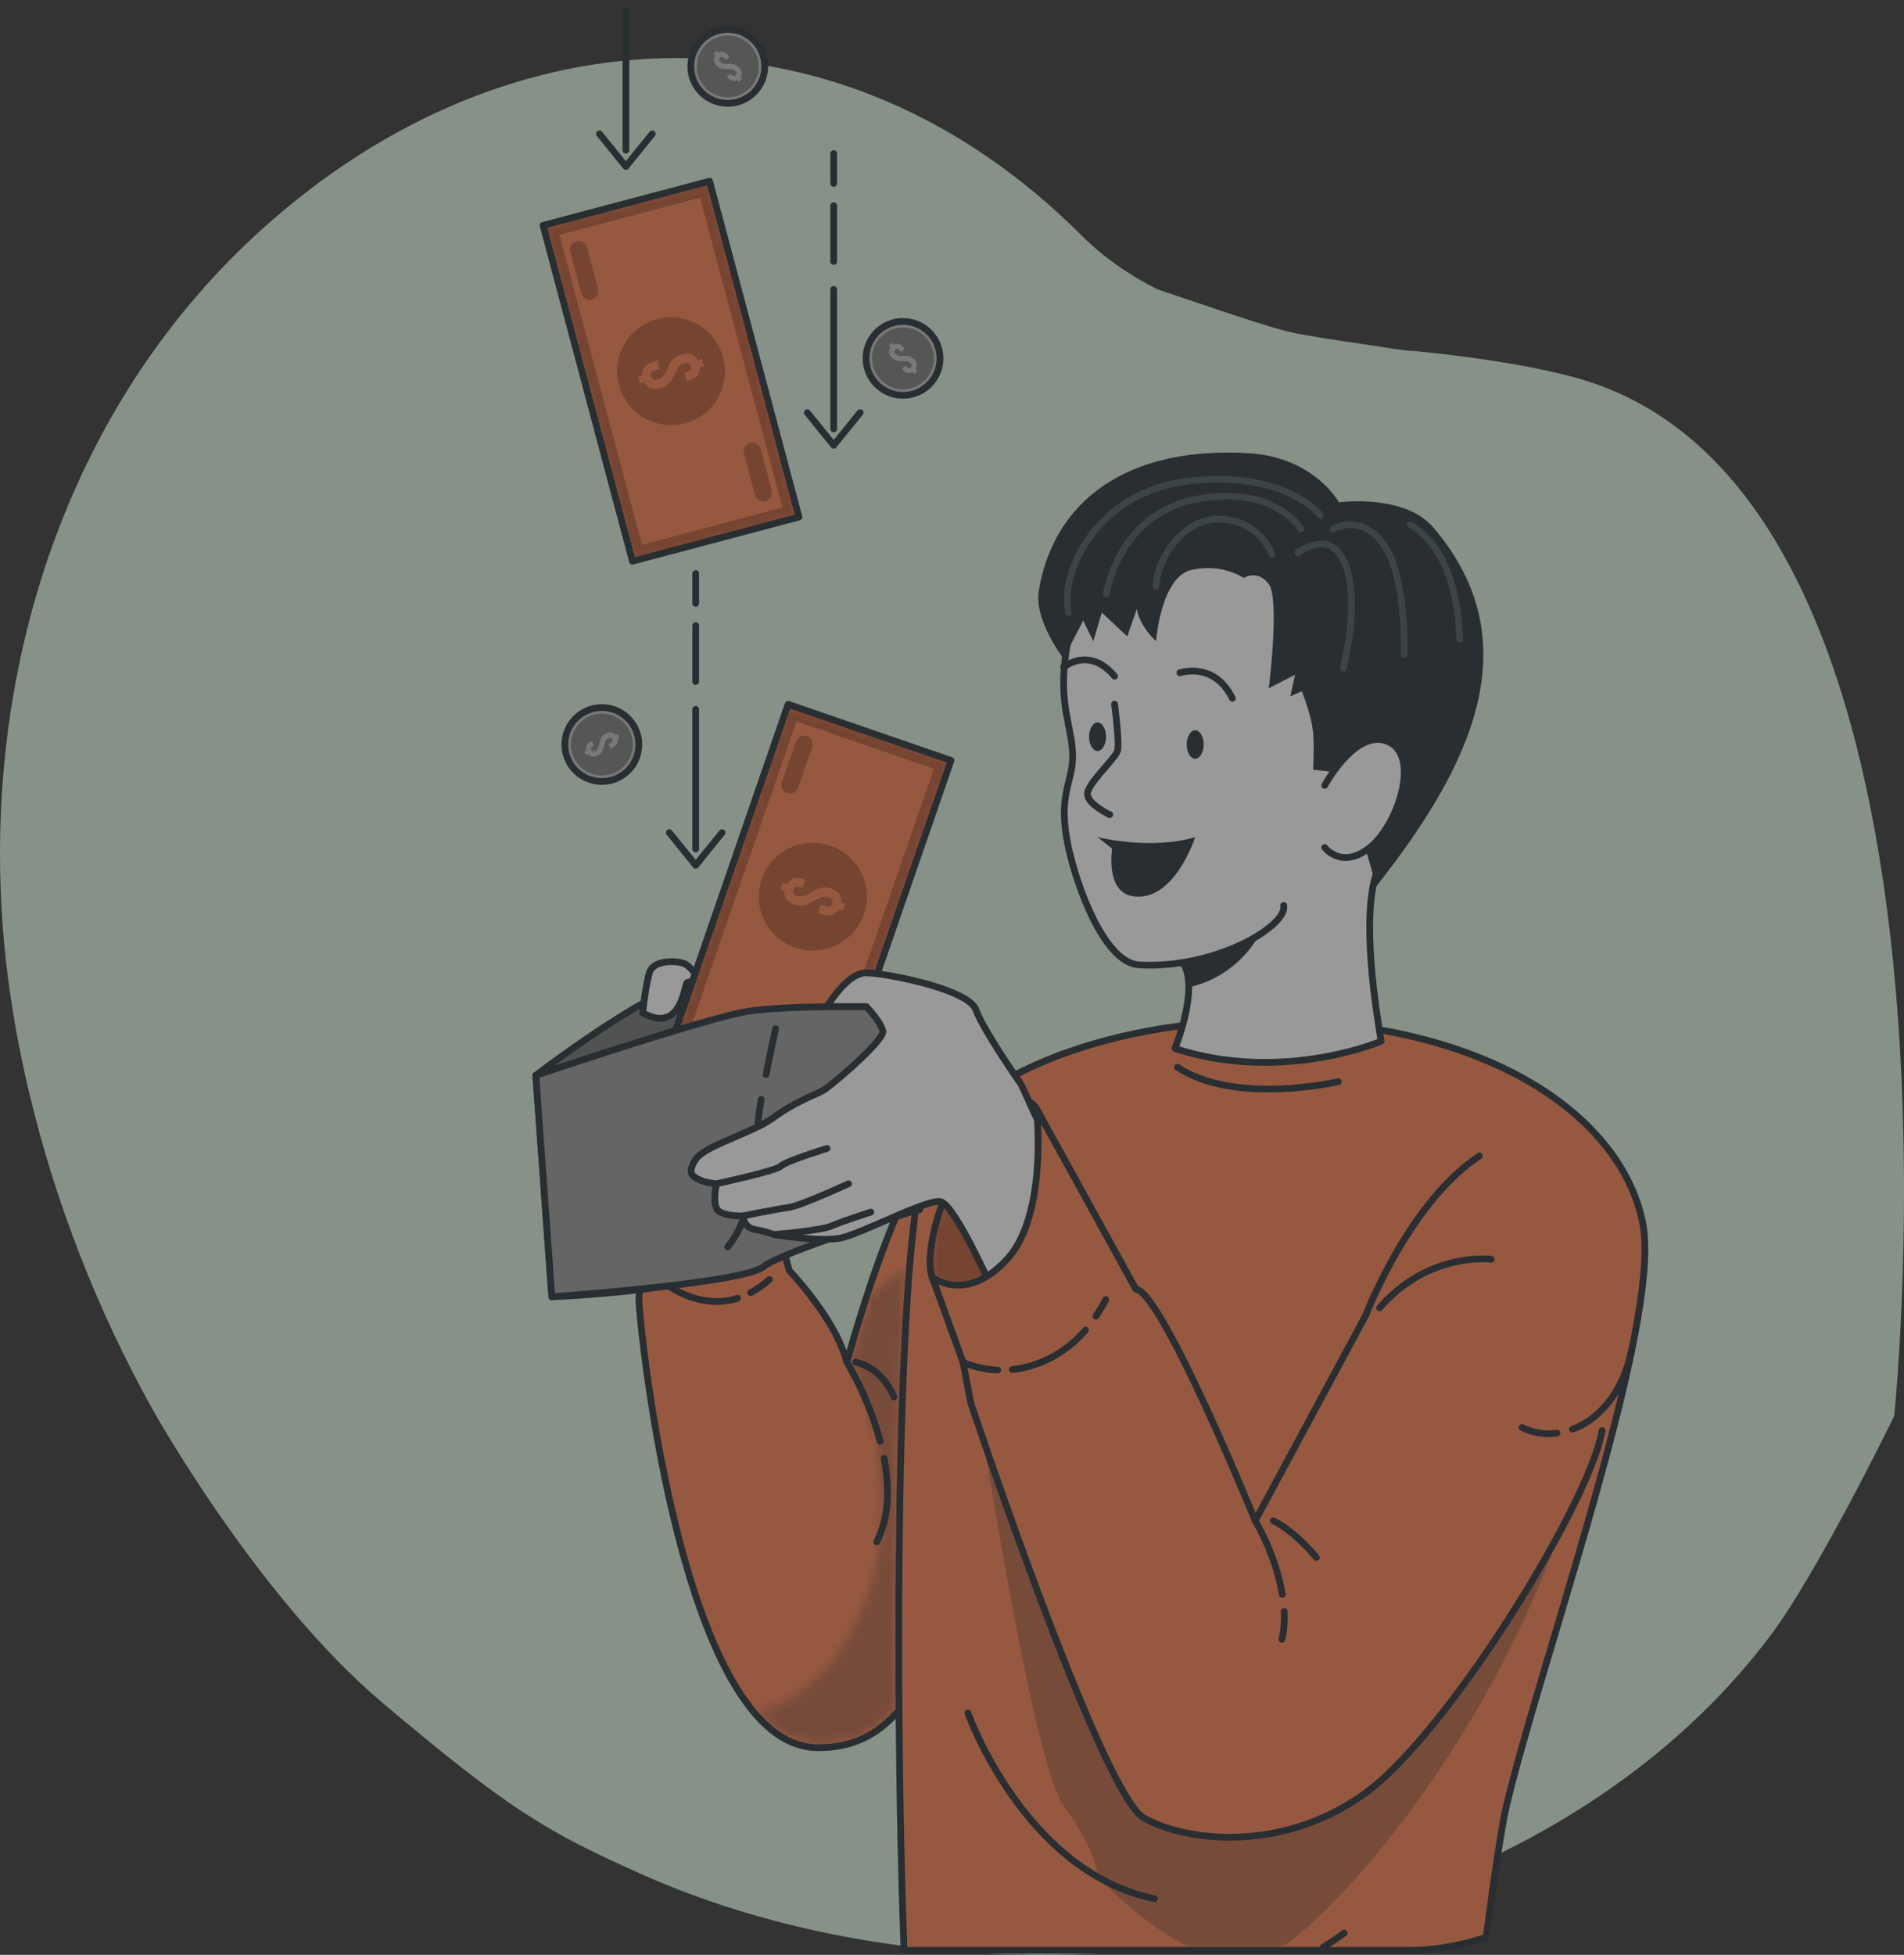 <svg width="228" height="234" viewBox="0 0 228 234" fill="none" xmlns="http://www.w3.org/2000/svg">
<rect x="0" y="0" width="228" height="234" fill="#333333" stroke="none"/>
<g opacity="0.5" clip-path="url(#clip0_3542_20527)">
<path d="M124.925 234C107.891 234 91.111 230.738 76.709 224.297C65.331 219.209 60.942 216.596 45.809 203.835C30.675 191.074 18.161 168.516 18.161 168.516C11.59 156.678 6.655 143.979 3.564 131.09C2.624 127.17 1.85 123.211 1.259 119.223C0.423 113.585 0.001 107.888 1.98561e-06 102.201C-0.005 74.326 10.107 46.705 31.218 27.576C31.326 27.479 31.433 27.382 31.541 27.285C46.443 13.913 63.799 6.947 81.026 6.947C98.139 6.947 115.124 13.822 129.45 28.121C132.154 30.822 135.238 32.941 138.588 34.633C144.052 36.434 152.032 39.296 155.247 39.915C158.462 40.534 165.02 41.46 165.02 41.46C165.02 41.46 168.387 42.026 169.384 42.026C169.384 42.026 182.251 43.148 190.066 45.624C238.217 60.882 226.825 169.513 226.825 169.513C226.825 169.513 217.654 188.317 211.928 195.893C192.569 221.507 158.26 234 124.925 234Z" fill="#D9F1DD"/>
<path d="M91.923 142.321C89.45 138.245 77.577 138.312 76.502 140.123C76.502 140.123 82.385 159.11 88.941 157.141C95.496 155.173 91.923 142.321 91.923 142.321Z" fill="#F97F4E"/>
<path d="M91.923 142.32L92.267 142.112C91.435 140.756 89.782 139.896 87.872 139.335C85.959 138.779 83.765 138.538 81.796 138.537C80.451 138.538 79.214 138.649 78.236 138.862C77.746 138.968 77.321 139.099 76.971 139.263C76.623 139.429 76.336 139.62 76.156 139.917C76.098 140.014 76.083 140.133 76.117 140.241C76.121 140.252 77.453 144.555 79.568 148.88C80.627 151.042 81.879 153.211 83.278 154.863C83.979 155.688 84.717 156.386 85.498 156.886C86.279 157.385 87.111 157.687 87.977 157.687C88.335 157.687 88.696 157.635 89.056 157.526C90.752 157.022 91.841 155.811 92.465 154.344C93.094 152.874 93.297 151.137 93.298 149.443C93.297 145.748 92.315 142.232 92.311 142.213L92.267 142.112L91.923 142.32L91.534 142.428C91.534 142.428 91.548 142.478 91.574 142.579C91.757 143.279 92.493 146.331 92.492 149.443C92.493 151.071 92.288 152.714 91.724 154.027C91.153 155.343 90.266 156.319 88.825 156.756C88.538 156.841 88.257 156.881 87.977 156.881C87.303 156.881 86.622 156.647 85.933 156.207C84.728 155.441 83.531 154.043 82.445 152.375C80.812 149.873 79.417 146.773 78.436 144.304C77.946 143.07 77.558 141.992 77.293 141.225C77.161 140.841 77.059 140.535 76.99 140.325C76.922 140.115 76.888 140.003 76.887 140.003L76.503 140.122L76.849 140.327C76.886 140.256 77.04 140.116 77.313 139.992C77.719 139.8 78.359 139.631 79.134 139.518C79.909 139.404 80.822 139.342 81.796 139.342C83.698 139.341 85.832 139.579 87.647 140.108C89.466 140.633 90.941 141.463 91.578 142.529L91.923 142.32Z" fill="#1D2A30"/>
<path d="M77.758 151.982C77.758 151.982 76.501 153.414 76.501 155.564C76.501 157.335 79.885 192.707 90.327 205.02C92.516 207.605 95.016 209.172 97.863 209.206C106.702 209.301 110.982 202.299 116.609 186.059C117.308 184.037 118.035 181.866 118.789 179.546C124.258 162.782 130.978 127.817 130.978 127.817C130.978 127.817 119.054 130.578 111.982 137.58C108.89 140.639 105.669 149.323 103.611 155.7C102.599 158.834 101.865 161.405 101.558 162.49C101.464 162.85 101.409 163.047 101.409 163.047C101.138 161.996 100.689 160.923 100.159 159.879L100.146 159.852L100.105 159.77C97.972 155.68 94.5 152.07 94.5 152.07L91.925 142.321C91.925 142.321 91.014 144.099 86.896 144.729C82.773 145.361 76.501 140.123 76.501 140.123L77.758 151.982Z" fill="#F97F4E"/>
<mask id="mask0_3542_20527" style="mask-type:luminance" maskUnits="userSpaceOnUse" x="76" y="127" width="55" height="83">
<path d="M77.758 151.982C77.758 151.982 76.501 153.414 76.501 155.564C76.501 157.335 79.885 192.707 90.327 205.02C92.516 207.605 95.016 209.172 97.863 209.206C106.702 209.301 110.982 202.299 116.609 186.059C117.308 184.037 118.035 181.866 118.789 179.546C124.258 162.782 130.978 127.817 130.978 127.817C130.978 127.817 119.054 130.578 111.982 137.58C108.89 140.639 105.669 149.323 103.611 155.7C102.599 158.834 101.865 161.405 101.558 162.49C101.464 162.85 101.409 163.047 101.409 163.047C101.138 161.996 100.689 160.923 100.159 159.879L100.146 159.852L100.105 159.77C97.972 155.68 94.5 152.07 94.5 152.07L91.925 142.321C91.925 142.321 91.014 144.099 86.896 144.729C82.773 145.361 76.501 140.123 76.501 140.123L77.758 151.982Z" fill="white"/>
</mask>
<g mask="url(#mask0_3542_20527)">
<mask id="mask1_3542_20527" style="mask-type:luminance" maskUnits="userSpaceOnUse" x="90" y="151" width="19" height="58">
<path d="M98.04 208.805L97.867 208.804H97.868C95.225 208.772 92.872 207.348 90.753 204.898C95.225 203.554 100.28 200.173 103.407 192.212C108.207 179.988 104.337 168.491 101.826 163.056C101.851 162.964 101.893 162.808 101.948 162.595C102.255 161.51 102.986 158.946 103.995 155.824C104.07 155.591 104.146 155.355 104.225 155.115C105.671 153.777 107.126 152.69 108.505 151.81C107.571 163.376 107.223 180.09 107.223 196.286C107.223 199.074 107.233 201.846 107.252 204.573C106.125 205.849 104.937 206.817 103.645 207.504C101.994 208.38 100.167 208.804 98.04 208.805Z" fill="white"/>
</mask>
<g mask="url(#mask1_3542_20527)">
<path d="M90.753 208.805H108.505V151.81H90.753V208.805Z" fill="#BC6441"/>
</g>
</g>
<path d="M77.758 151.982L77.455 151.716C77.427 151.753 76.104 153.251 76.099 155.564C76.099 155.827 76.153 156.561 76.266 157.731C76.663 161.808 77.795 170.958 79.975 180.453C82.161 189.95 85.367 199.782 90.021 205.28H90.02C92.248 207.915 94.857 209.572 97.858 209.608L97.859 209.609L98.04 209.609C100.273 209.61 102.248 209.158 104.024 208.214C106.689 206.797 108.881 204.302 110.929 200.67C112.977 197.034 114.89 192.249 116.99 186.19C117.69 184.166 118.418 181.992 119.173 179.67C124.657 162.857 131.372 127.902 131.374 127.893C131.4 127.759 131.356 127.621 131.258 127.527C131.16 127.433 131.02 127.394 130.887 127.425C130.858 127.439 118.897 130.184 111.698 137.294C110.076 138.906 108.501 141.865 107.039 145.236C105.582 148.605 104.259 152.38 103.227 155.576C102.213 158.717 101.477 161.294 101.171 162.381L101.169 162.388C101.075 162.746 101.022 162.939 101.021 162.939L101.41 163.047L101.801 162.946C101.519 161.856 101.058 160.758 100.519 159.697L100.16 159.879L100.522 159.703L100.509 159.675L100.506 159.67L100.465 159.589L100.463 159.584C98.291 155.426 94.803 151.807 94.791 151.791L94.5 152.07L94.889 151.968L92.315 142.219C92.272 142.058 92.134 141.939 91.968 141.921C91.803 141.903 91.642 141.99 91.566 142.138L91.565 142.139C91.502 142.235 90.6 143.749 86.836 144.332C86.624 144.365 86.403 144.38 86.175 144.38C84.278 144.388 81.888 143.262 80.013 142.109C79.073 141.535 78.258 140.96 77.678 140.529C77.389 140.313 77.158 140.134 77 140.009C76.843 139.883 76.761 139.815 76.761 139.815C76.634 139.709 76.457 139.691 76.312 139.768C76.167 139.845 76.083 140.002 76.101 140.166L77.357 152.024L77.758 151.982L78.16 151.939L76.903 140.081L76.502 140.123L76.243 140.432C76.253 140.44 77.659 141.615 79.593 142.796C81.53 143.974 83.978 145.177 86.175 145.185C86.439 145.185 86.701 145.167 86.958 145.128C91.18 144.489 92.239 142.611 92.284 142.505L91.925 142.321L91.535 142.424L94.11 152.173L94.209 152.349C94.21 152.349 94.26 152.402 94.358 152.507C95.039 153.239 97.914 156.437 99.748 159.956L100.105 159.77L99.745 159.952L99.785 160.03L99.797 160.055L99.8 160.061C100.321 161.088 100.758 162.136 101.019 163.147C101.065 163.324 101.224 163.448 101.406 163.449C101.589 163.451 101.75 163.33 101.798 163.154C101.799 163.153 101.854 162.954 101.949 162.592L101.559 162.49L101.947 162.6C102.252 161.517 102.985 158.951 103.995 155.824C105.021 152.642 106.338 148.887 107.779 145.555C109.215 142.226 110.797 139.312 112.266 137.865C115.74 134.424 120.447 131.998 124.284 130.446C126.202 129.669 127.902 129.109 129.121 128.744C129.73 128.561 130.219 128.427 130.555 128.339C130.89 128.251 131.069 128.21 131.069 128.209L130.978 127.817L130.582 127.741C130.582 127.743 130.478 128.287 130.283 129.274C128.925 136.188 123.178 164.799 118.406 179.421C117.652 181.74 116.927 183.908 116.227 185.927C113.44 193.981 110.98 199.739 108.177 203.439C106.776 205.291 105.296 206.626 103.645 207.503C101.994 208.379 100.167 208.803 98.04 208.804L97.867 208.803H97.868C95.176 208.771 92.785 207.295 90.636 204.761V204.76C88.077 201.746 85.918 197.263 84.142 192.213C81.477 184.638 79.664 175.792 78.521 168.68C77.949 165.124 77.544 162.001 77.283 159.685C77.153 158.527 77.057 157.572 76.995 156.866C76.933 156.164 76.904 155.695 76.905 155.564C76.904 154.568 77.197 153.733 77.49 153.146C77.637 152.854 77.784 152.625 77.892 152.47C77.946 152.394 77.99 152.336 78.02 152.298L78.054 152.257L78.061 152.247C78.135 152.163 78.171 152.051 78.16 151.939L77.758 151.982Z" fill="#1D2A30"/>
<path d="M105.474 174.645C105.721 175.942 105.874 177.278 105.874 178.603C105.874 180.613 105.524 182.592 104.633 184.381C104.533 184.58 104.615 184.822 104.814 184.921C105.013 185.02 105.256 184.938 105.355 184.74C106.314 182.812 106.68 180.705 106.68 178.603C106.68 177.216 106.521 175.831 106.265 174.494C106.224 174.276 106.012 174.132 105.794 174.174C105.575 174.216 105.432 174.427 105.474 174.645Z" fill="#1D2A30"/>
<path d="M101.063 163.25C102.789 166.16 104.135 169.368 105.01 172.632C105.067 172.847 105.288 172.974 105.503 172.917C105.719 172.86 105.846 172.638 105.789 172.424C104.895 169.088 103.522 165.816 101.757 162.84C101.643 162.649 101.396 162.586 101.205 162.699C101.013 162.812 100.949 163.059 101.063 163.25Z" fill="#1D2A30"/>
<path d="M107.423 167.083C107.413 167.058 107.089 166.171 106.321 165.173C105.555 164.178 104.329 163.061 102.529 162.653C102.312 162.604 102.096 162.74 102.047 162.956C101.997 163.173 102.134 163.389 102.351 163.438C103.91 163.79 104.987 164.761 105.683 165.663C106.029 166.113 106.278 166.543 106.437 166.857C106.517 167.014 106.575 167.143 106.613 167.23L106.653 167.329L106.665 167.358C106.741 167.567 106.972 167.675 107.182 167.599C107.39 167.523 107.498 167.292 107.423 167.083Z" fill="#1D2A30"/>
<path d="M90.076 155.096C90.915 154.645 91.695 154.089 92.404 153.461C92.571 153.314 92.586 153.059 92.438 152.893C92.29 152.727 92.035 152.711 91.869 152.859C91.203 153.449 90.473 153.968 89.693 154.388C89.497 154.493 89.424 154.737 89.529 154.933C89.635 155.128 89.88 155.202 90.076 155.096Z" fill="#1D2A30"/>
<path d="M77.462 152.258C79.592 154.527 82.645 156.191 85.822 156.195C86.695 156.195 87.575 156.068 88.442 155.79C88.654 155.723 88.771 155.496 88.704 155.285C88.636 155.073 88.409 154.956 88.197 155.024C87.413 155.274 86.617 155.39 85.822 155.39C82.936 155.394 80.051 153.847 78.051 151.708C77.899 151.546 77.644 151.537 77.481 151.689C77.319 151.841 77.31 152.095 77.462 152.258Z" fill="#1D2A30"/>
<path d="M100.098 159.776L100.146 159.852L100.105 159.77L100.098 159.776Z" fill="#F97F4E"/>
<path d="M100.098 159.777L99.759 159.994L99.806 160.069C99.923 160.249 100.16 160.307 100.346 160.201C100.532 160.095 100.602 159.86 100.506 159.67L100.465 159.589C100.409 159.477 100.303 159.398 100.181 159.375C100.057 159.352 99.931 159.386 99.837 159.469L99.83 159.476C99.681 159.608 99.652 159.827 99.759 159.994L100.098 159.777L100.366 160.078L100.373 160.071L100.105 159.77L99.745 159.951L99.786 160.033L100.146 159.852L100.485 159.634L100.437 159.559L100.098 159.777Z" fill="#1D2A30"/>
<path d="M177.977 231.888C177.977 231.888 179.48 220.037 180.396 216.168C184.525 198.746 199.065 158.383 196.72 146.438C194.31 134.164 179.572 123.424 155.786 122.243C133.725 121.144 115.536 128.952 111.187 138.029C107.037 146.693 107.206 206.485 108.26 233.465C108.26 233.465 153.711 233.465 168.862 233.465C173.646 233.465 177.977 231.888 177.977 231.888Z" fill="#F97F4E"/>
<mask id="mask2_3542_20527" style="mask-type:luminance" maskUnits="userSpaceOnUse" x="107" y="122" width="90" height="112">
<path d="M177.977 231.888C177.977 231.888 179.48 220.037 180.396 216.168C184.525 198.746 199.065 158.383 196.72 146.438C194.31 134.164 179.572 123.424 155.786 122.243C133.725 121.144 115.536 128.952 111.187 138.029C107.037 146.693 107.206 206.485 108.26 233.465C131.927 233.465 145.196 233.465 168.862 233.465L177.977 231.888Z" fill="white"/>
</mask>
<g mask="url(#mask2_3542_20527)">
<path d="M142.344 233.062C136.528 230.148 131.428 224.666 131.428 224.666C131.428 224.666 131.618 221.991 127.367 216.167C123.115 210.345 115.322 156.554 115.322 156.554L149.354 198.904C149.354 198.904 161.812 175.498 173.239 159.858L189.546 173.976C182.79 201.951 162.956 226.555 153.564 233.062C153.377 233.062 153.189 233.062 153.001 233.062C149.591 233.062 145.978 233.062 142.344 233.062Z" fill="#BC6441"/>
</g>
<path d="M177.977 231.887L178.377 231.937C178.377 231.936 178.471 231.198 178.626 230.027C179.09 226.521 180.111 219.118 180.789 216.26C182.694 208.221 186.838 195.23 190.507 182.417C194.175 169.596 197.373 156.975 197.378 149.528C197.378 148.338 197.295 147.278 197.116 146.361C195.884 140.089 191.513 134.25 184.484 129.839C177.452 125.428 167.756 122.434 155.806 121.841C154.401 121.771 153.011 121.737 151.639 121.737C141.506 121.737 132.364 123.591 125.225 126.523C118.088 129.461 112.937 133.461 110.824 137.855C110.112 139.354 109.564 142.097 109.099 145.837C107.715 157.034 107.223 177.027 107.223 196.286C107.223 210.312 107.485 223.942 107.857 233.481C107.865 233.696 108.044 233.867 108.26 233.867C108.262 233.867 108.97 233.867 110.242 233.867C119.15 233.867 155.605 233.867 168.862 233.867C173.733 233.866 178.091 232.272 178.115 232.265C178.256 232.213 178.358 232.086 178.377 231.937L177.977 231.887L177.839 231.509C177.839 231.509 177.776 231.531 177.652 231.573C176.781 231.869 172.972 233.064 168.862 233.062C161.286 233.062 146.136 233.062 132.88 233.062C126.251 233.062 120.096 233.062 115.598 233.062C113.349 233.062 111.515 233.062 110.242 233.062C108.97 233.062 108.262 233.062 108.26 233.062V233.465L108.663 233.449C108.291 223.925 108.029 210.301 108.029 196.286C108.029 183.457 108.248 170.299 108.803 159.655C109.08 154.333 109.441 149.639 109.899 145.936C110.353 142.237 110.921 139.506 111.551 138.203C113.511 134.097 118.502 130.151 125.532 127.268C132.559 124.381 141.605 122.541 151.639 122.542C152.997 122.542 154.374 122.576 155.766 122.645C167.603 123.232 177.168 126.199 184.055 130.521C190.944 134.845 195.146 140.512 196.324 146.515C196.491 147.362 196.571 148.376 196.571 149.528C196.576 156.772 193.397 169.403 189.732 182.196C186.067 194.996 181.923 207.979 180.004 216.075C179.538 218.044 178.935 221.969 178.444 225.422C177.953 228.871 177.577 231.835 177.577 231.837L177.977 231.887Z" fill="#1D2A30"/>
<path d="M165.391 124.635C165.391 124.635 153.529 129.716 140.692 125.505C140.692 125.505 142.345 121.495 142.353 118.185C142.362 116.527 141.942 115.038 140.692 114.329C140.692 114.329 141.272 113.693 142.257 112.686H142.264C147.128 107.743 161.891 93.846 166.697 102.131C166.697 102.131 161.665 102.606 165.391 124.635Z" fill="white"/>
<path d="M165.391 124.634L165.232 124.265L165.169 124.291C164.519 124.559 158.881 126.773 151.45 126.772C148.166 126.772 144.532 126.34 140.817 125.122L140.692 125.505L141.065 125.658C141.07 125.634 142.741 121.617 142.756 118.186V118.187V118.135C142.755 117.282 142.647 116.458 142.362 115.733C142.077 115.009 141.6 114.379 140.891 113.978L140.692 114.328L140.99 114.6C140.99 114.599 141.132 114.444 141.399 114.16C141.666 113.877 142.055 113.468 142.545 112.967L142.257 112.686V113.088H142.264C142.372 113.088 142.477 113.045 142.552 112.968C144.437 111.051 147.823 107.778 151.521 104.997C153.37 103.605 155.297 102.337 157.145 101.423C158.991 100.507 160.759 99.952 162.265 99.954C163.121 99.955 163.89 100.129 164.57 100.506C165.249 100.885 165.847 101.469 166.349 102.332L166.697 102.13L166.659 101.73C166.55 101.732 165.727 101.891 165.008 103.142C164.284 104.391 163.615 106.694 163.613 111.084C163.614 114.336 163.984 118.734 164.993 124.702L165.391 124.634L165.788 124.567C164.784 118.632 164.42 114.274 164.42 111.084C164.418 106.774 165.09 104.601 165.706 103.547C166.013 103.019 166.303 102.768 166.495 102.646C166.591 102.584 166.665 102.555 166.707 102.541L166.747 102.53H166.748L166.711 102.28L166.735 102.531L166.748 102.53L166.711 102.28L166.735 102.531C166.872 102.518 166.993 102.437 167.056 102.315C167.119 102.193 167.115 102.047 167.046 101.929C166.485 100.96 165.778 100.256 164.962 99.803C164.146 99.349 163.23 99.149 162.265 99.149C160.563 99.151 158.699 99.757 156.787 100.702C151.058 103.542 144.835 109.502 141.977 112.404L142.264 112.686V112.283H142.257C142.147 112.283 142.045 112.327 141.968 112.405C140.98 113.415 140.397 114.055 140.394 114.057C140.311 114.148 140.275 114.271 140.293 114.392C140.313 114.513 140.386 114.618 140.492 114.679C141.021 114.98 141.375 115.434 141.611 116.028C141.846 116.621 141.95 117.35 141.95 118.135V118.183V118.184C141.947 119.774 141.542 121.578 141.132 122.972C140.928 123.671 140.724 124.268 140.572 124.689C140.495 124.899 140.431 125.066 140.387 125.179C140.343 125.293 140.319 125.351 140.319 125.351C140.276 125.455 140.279 125.571 140.326 125.673C140.372 125.774 140.459 125.852 140.566 125.887C144.375 127.136 148.096 127.577 151.45 127.577C159.547 127.576 165.519 125.017 165.55 125.005C165.721 124.931 165.82 124.751 165.788 124.567L165.391 124.634Z" fill="#1D2A30"/>
<path d="M151.981 109.289C151.981 109.289 150.03 116.431 142.353 118.186C142.362 116.527 141.942 115.038 140.692 114.329C140.692 114.329 141.272 113.693 142.257 112.686H142.264C146.966 110.843 151.981 109.289 151.981 109.289Z" fill="#1D2A30"/>
<path d="M170.038 90.47C175.131 70.2 164.158 63.261 157.245 60.605C146.168 56.35 132.191 61.191 128.916 72.452C125.641 83.713 128.592 86.278 128.44 90.885C128.332 94.116 126.187 95.707 128.552 103.815C130.113 109.165 133.012 115.301 136.392 115.497C145.542 116.028 154.203 110.826 153.722 108.384L170.038 90.47Z" fill="white"/>
<path d="M170.429 90.569C171.345 86.924 171.747 83.698 171.747 80.84C171.751 74.264 169.604 69.636 166.726 66.406C163.849 63.175 160.264 61.335 157.389 60.23C154.654 59.179 151.748 58.674 148.867 58.674C144.369 58.674 139.929 59.905 136.287 62.227C132.644 64.549 129.799 67.974 128.529 72.341C127.341 76.425 126.961 79.393 126.962 81.739C126.961 83.738 127.239 85.281 127.509 86.648C127.782 88.017 128.043 89.204 128.042 90.535C128.042 90.646 128.041 90.759 128.037 90.872C128.005 91.86 127.768 92.7 127.526 93.691C127.283 94.678 127.042 95.808 127.043 97.317C127.043 98.959 127.325 101.046 128.165 103.929C128.954 106.628 130.075 109.524 131.445 111.797C132.131 112.934 132.877 113.917 133.693 114.643C134.506 115.367 135.402 115.843 136.369 115.9C136.817 115.926 137.262 115.938 137.705 115.938C141.981 115.937 146.041 114.782 149.052 113.319C150.558 112.586 151.802 111.777 152.688 110.979C153.131 110.579 153.485 110.182 153.737 109.786C153.988 109.392 154.143 108.993 154.145 108.585C154.145 108.492 154.136 108.399 154.118 108.306C154.075 108.089 153.863 107.947 153.645 107.989C153.426 108.032 153.284 108.244 153.327 108.462L153.338 108.585C153.34 108.775 153.257 109.042 153.057 109.354C152.365 110.461 150.321 111.955 147.561 113.11C144.8 114.273 141.318 115.133 137.705 115.133C137.277 115.133 136.847 115.121 136.416 115.096C135.693 115.055 134.959 114.69 134.23 114.042C133.136 113.072 132.092 111.48 131.19 109.635C130.287 107.79 129.52 105.691 128.94 103.703C128.114 100.873 127.849 98.865 127.849 97.317C127.85 95.892 128.071 94.852 128.309 93.881C128.545 92.913 128.806 92.004 128.843 90.899C128.847 90.776 128.849 90.655 128.849 90.535C128.849 89.096 128.569 87.847 128.3 86.492C128.032 85.135 127.768 83.664 127.768 81.739C127.768 79.482 128.132 76.595 129.304 72.566C130.515 68.403 133.219 65.14 136.721 62.906C140.22 60.673 144.516 59.479 148.867 59.48C151.654 59.48 154.462 59.968 157.1 60.982C159.905 62.059 163.369 63.846 166.123 66.942C168.875 70.038 170.938 74.437 170.941 80.84C170.941 83.622 170.549 86.782 169.647 90.373C169.593 90.588 169.724 90.807 169.94 90.861C170.156 90.915 170.375 90.785 170.429 90.569Z" fill="#1D2A30"/>
<path d="M141.421 80.918L141.438 80.914C141.541 80.881 142.072 80.728 142.788 80.728C143.433 80.728 144.223 80.851 145.004 81.284C145.785 81.718 146.57 82.461 147.21 83.762C147.308 83.962 147.549 84.045 147.749 83.948C147.949 83.849 148.032 83.609 147.935 83.409C147.235 81.98 146.324 81.093 145.395 80.579C144.467 80.065 143.533 79.922 142.788 79.923C141.84 79.923 141.185 80.149 141.157 80.158C140.947 80.231 140.835 80.46 140.908 80.67C140.98 80.88 141.21 80.992 141.421 80.918Z" fill="#1D2A30"/>
<path d="M127.628 80.179L127.633 80.175C127.717 80.103 128.66 79.384 129.891 79.389C130.82 79.395 131.945 79.762 133.155 81.201C133.298 81.371 133.553 81.395 133.724 81.252C133.895 81.11 133.917 80.856 133.774 80.685C132.456 79.098 131.055 78.578 129.891 78.584C128.246 78.591 127.142 79.541 127.106 79.566C126.936 79.71 126.916 79.963 127.06 80.133C127.203 80.302 127.458 80.323 127.628 80.179Z" fill="#1D2A30"/>
<path d="M142.103 89.122C142.103 90.064 142.559 90.828 143.119 90.828C143.68 90.828 144.135 90.064 144.135 89.122C144.135 88.18 143.68 87.416 143.119 87.416C142.559 87.416 142.103 88.18 142.103 89.122Z" fill="#1D2A30"/>
<path d="M130.413 88.188C130.413 89.13 130.868 89.894 131.428 89.894C131.99 89.894 132.444 89.13 132.444 88.188C132.444 87.246 131.99 86.482 131.428 86.482C130.868 86.482 130.413 87.246 130.413 88.188Z" fill="#1D2A30"/>
<path d="M133.465 84.282C133.465 84.282 134.096 88.976 133.815 89.894C133.534 90.812 130.352 93.679 130.228 94.952C130.102 96.227 132.888 97.513 132.888 97.513" fill="white"/>
<path d="M133.066 84.336C133.066 84.338 133.171 85.115 133.276 86.1C133.381 87.084 133.485 88.276 133.484 89.068C133.487 89.415 133.457 89.698 133.43 89.776C133.418 89.821 133.355 89.947 133.252 90.098C132.886 90.64 132.071 91.528 131.338 92.405C130.97 92.847 130.621 93.288 130.349 93.706C130.079 94.126 129.873 94.507 129.827 94.914L129.821 95.037C129.825 95.497 130.054 95.883 130.334 96.212C130.762 96.706 131.349 97.108 131.836 97.403C132.323 97.697 132.709 97.875 132.719 97.879C132.92 97.972 133.16 97.884 133.253 97.682C133.347 97.481 133.259 97.242 133.057 97.148L132.952 97.098C132.711 96.978 132.09 96.652 131.553 96.242C131.283 96.037 131.036 95.811 130.87 95.594C130.701 95.376 130.625 95.18 130.628 95.037L130.629 94.992C130.638 94.818 130.825 94.419 131.133 93.983C131.591 93.321 132.286 92.532 132.895 91.825C133.2 91.47 133.484 91.135 133.711 90.837C133.939 90.532 134.112 90.286 134.201 90.012C134.276 89.755 134.288 89.454 134.29 89.068C134.289 87.367 133.865 84.239 133.865 84.229C133.835 84.009 133.633 83.855 133.412 83.883C133.191 83.913 133.036 84.116 133.066 84.336Z" fill="#1D2A30"/>
<path d="M131.428 100.209C131.428 100.209 137.78 101.801 143.119 100.209C143.119 100.209 140.604 108.075 135.632 107.274C132.339 106.742 133.177 101.588 133.177 101.588L131.428 100.209Z" fill="#1D2A30"/>
<path d="M148.94 69.179C148.94 69.179 146.314 67.374 142.66 68.224C139.005 69.073 138.431 76.746 138.431 76.746C138.431 76.746 136.479 75.019 136.134 72.895L134.986 76.187L131.939 73.32L130.919 76.746L129.709 74.275L127.365 78.836C127.365 78.836 123.842 74.302 124.387 70.798C125.875 61.242 133.47 53.391 149.354 54.235C157.35 54.66 160.335 60.133 160.335 60.133C160.335 60.133 168.156 59.077 171.624 63.127C183.434 76.92 176.028 91.898 164.811 106.088L160.966 92.564L157.245 92.139C157.245 92.139 157.383 90.096 157.268 87.972C157.152 85.849 155.889 82.742 155.889 82.742L154.51 83.359L155.085 80.769L151.937 82.381C151.937 82.381 153.268 71.727 151.937 69.922C150.605 68.118 148.94 69.179 148.94 69.179Z" fill="#1D2A30"/>
<path d="M158.627 94.018C158.627 94.018 162.35 87.092 166.241 88.781C170.131 90.47 167.425 98.748 164.041 101.45C160.657 104.153 158.627 101.45 158.627 101.45" fill="white"/>
<path d="M158.983 94.209L159.013 94.152C159.174 93.865 159.948 92.524 161.056 91.276C161.609 90.653 162.245 90.053 162.918 89.619C163.59 89.183 164.29 88.918 164.982 88.919C165.343 88.919 165.706 88.989 166.079 89.15C166.67 89.409 167.071 89.823 167.345 90.383C167.619 90.943 167.753 91.654 167.752 92.452C167.754 93.934 167.291 95.702 166.557 97.297C165.825 98.893 164.817 100.319 163.789 101.137C162.714 101.993 161.832 102.248 161.134 102.25C160.435 102.25 159.891 101.989 159.512 101.722C159.323 101.589 159.178 101.456 159.083 101.358L158.977 101.242L158.954 101.214L158.95 101.208L158.882 101.26L158.95 101.209V101.208L158.882 101.26L158.95 101.209C158.817 101.031 158.563 100.995 158.385 101.129C158.208 101.262 158.171 101.514 158.304 101.692C158.322 101.715 158.572 102.045 159.046 102.38C159.52 102.714 160.228 103.055 161.134 103.055C162.039 103.055 163.113 102.71 164.293 101.766C165.466 100.825 166.514 99.315 167.29 97.633C168.062 95.949 168.557 94.097 168.558 92.452C168.558 91.567 168.415 90.738 168.071 90.031C167.729 89.324 167.172 88.745 166.401 88.412C165.929 88.207 165.45 88.114 164.982 88.114C164.021 88.114 163.125 88.499 162.328 89.043C159.946 90.682 158.291 93.805 158.272 93.828C158.167 94.023 158.241 94.268 158.437 94.373C158.633 94.478 158.877 94.404 158.983 94.209Z" fill="#1D2A30"/>
<path d="M138.44 70.615C138.435 70.615 138.431 70.615 138.427 70.614C138.205 70.608 138.03 70.423 138.036 70.201C138.094 68.417 138.924 66.338 140.305 64.666C141.684 63 143.649 61.733 145.977 61.732C146.116 61.732 146.257 61.737 146.398 61.746C148.792 61.9 150.386 63.014 151.35 64.08C152.319 65.147 152.683 66.163 152.695 66.194C152.77 66.403 152.661 66.634 152.451 66.709C152.407 66.725 152.361 66.732 152.315 66.732C152.15 66.732 151.994 66.63 151.936 66.465L151.934 66.46L151.924 66.433L151.878 66.324C151.835 66.226 151.768 66.084 151.674 65.911C151.485 65.564 151.186 65.096 150.753 64.621C149.885 63.671 148.508 62.693 146.345 62.549C146.222 62.541 146.099 62.537 145.977 62.537C145.976 62.537 145.975 62.537 145.973 62.537C143.955 62.537 142.203 63.641 140.926 65.18C139.651 66.713 138.885 68.673 138.843 70.225C138.836 70.443 138.657 70.615 138.44 70.615Z" fill="#45555C"/>
<path d="M160.856 80.368C160.823 80.368 160.789 80.364 160.755 80.355C160.539 80.3 160.41 80.08 160.466 79.864C160.466 79.864 160.48 79.809 160.507 79.701C160.533 79.592 160.571 79.431 160.617 79.226C160.708 78.816 160.83 78.228 160.951 77.523C161.196 76.111 161.438 74.223 161.438 72.341C161.443 70.065 161.071 67.805 160.008 66.416C159.472 65.721 158.881 65.521 158.246 65.514C158.244 65.514 158.241 65.514 158.239 65.514C157.648 65.514 157.031 65.723 156.549 65.955C156.065 66.188 155.717 66.437 155.653 66.485L155.642 66.493C155.569 66.549 155.483 66.576 155.397 66.576C155.276 66.576 155.156 66.522 155.077 66.418C154.942 66.242 154.975 65.989 155.151 65.854C155.165 65.844 155.529 65.565 156.092 65.283C156.655 65.002 157.416 64.71 158.246 64.709C158.255 64.709 158.264 64.709 158.273 64.709C159.092 64.709 159.987 65.043 160.651 65.93C161.894 67.583 162.24 69.986 162.245 72.341C162.243 76.24 161.25 80.049 161.247 80.067C161.2 80.248 161.036 80.368 160.856 80.368Z" fill="#45555C"/>
<path d="M168.155 78.757C168.151 78.757 168.147 78.756 168.143 78.756C167.92 78.749 167.745 78.563 167.752 78.341C167.752 78.34 167.762 78.052 167.762 77.546C167.762 76.382 167.71 74.093 167.378 71.718C167.049 69.345 166.42 66.881 165.348 65.411C164.037 63.614 162.717 63.219 161.68 63.211C161.677 63.211 161.675 63.211 161.671 63.211C160.668 63.211 159.918 63.63 159.858 63.667L159.856 63.668C159.789 63.709 159.717 63.727 159.645 63.727C159.51 63.727 159.377 63.659 159.301 63.535C159.185 63.346 159.243 63.098 159.433 62.982C159.469 62.962 160.368 62.409 161.68 62.406C161.689 62.406 161.698 62.406 161.707 62.406C162.969 62.406 164.591 62.977 166.002 64.939C167.216 66.626 167.831 69.172 168.176 71.607C168.517 74.04 168.568 76.358 168.568 77.546C168.568 78.061 168.559 78.363 168.559 78.367C168.551 78.585 168.372 78.757 168.155 78.757Z" fill="#45555C"/>
<path d="M174.79 76.888C174.573 76.888 174.393 76.715 174.387 76.496C174.23 70.993 172.81 67.68 171.437 65.731C170.062 63.785 168.724 63.194 168.69 63.178C168.485 63.092 168.389 62.856 168.476 62.652C168.541 62.498 168.69 62.405 168.848 62.405C168.899 62.405 168.953 62.415 169.003 62.437C169.055 62.458 170.529 63.093 172.026 65.169C173.524 67.245 175.033 70.753 175.193 76.474C175.199 76.696 175.024 76.881 174.801 76.887C174.798 76.888 174.794 76.888 174.79 76.888Z" fill="#45555C"/>
<path d="M132.476 71.512C132.456 71.512 132.437 71.51 132.417 71.508C132.197 71.475 132.044 71.27 132.077 71.05C132.082 71.02 132.439 68.587 134.001 65.903C135.557 63.223 138.355 60.281 143.171 59.363C144.537 59.101 145.776 58.988 146.899 58.988C146.902 58.988 146.904 58.988 146.906 58.988C150.261 58.988 152.569 60.003 154.027 61.029C155.488 62.056 156.102 63.086 156.123 63.12C156.236 63.312 156.172 63.559 155.981 63.672C155.916 63.71 155.846 63.727 155.776 63.727C155.639 63.727 155.504 63.657 155.429 63.529L155.426 63.525L155.41 63.499L155.335 63.389C155.265 63.291 155.156 63.148 155.006 62.974C154.704 62.627 154.233 62.158 153.563 61.687C152.223 60.748 150.095 59.795 146.899 59.794C145.83 59.794 144.641 59.901 143.323 60.153C139.057 60.973 136.52 63.426 134.989 65.829C133.464 68.23 132.978 70.575 132.89 71.072L132.875 71.168C132.845 71.368 132.672 71.512 132.476 71.512Z" fill="#45555C"/>
<path d="M127.962 73.751C127.781 73.751 127.616 73.628 127.571 73.444C127.446 72.93 127.384 72.368 127.384 71.773C127.388 69.094 128.616 65.694 131.158 62.814C133.699 59.935 137.574 57.594 142.834 57.117C143.888 57.02 144.879 56.976 145.81 56.976C145.818 56.976 145.824 56.976 145.832 56.976C155.127 56.976 158.387 61.386 158.433 61.464C158.563 61.644 158.522 61.896 158.341 62.026C158.271 62.077 158.188 62.102 158.106 62.102C157.981 62.102 157.858 62.043 157.779 61.935L157.775 61.929L157.753 61.9L157.65 61.778C157.556 61.67 157.408 61.511 157.2 61.319C156.787 60.934 156.136 60.413 155.203 59.89C153.336 58.844 150.337 57.782 145.81 57.782C144.905 57.782 143.938 57.824 142.908 57.919C137.851 58.381 134.184 60.61 131.762 63.346C129.341 66.08 128.187 69.337 128.191 71.773C128.191 72.313 128.246 72.812 128.354 73.253C128.407 73.469 128.275 73.687 128.058 73.74C128.026 73.748 127.994 73.751 127.962 73.751Z" fill="#45555C"/>
<path d="M64.165 128.722C64.165 128.722 77.8 118.243 83.742 117.181C89.685 116.12 110.135 120.579 110.135 120.579V144.76C110.135 144.76 97.341 146.162 91.598 150.358C85.857 154.554 66.079 155.228 66.079 155.228L64.165 128.722Z" fill="#6F7172"/>
<path d="M64.165 128.722L64.411 129.041C64.412 129.04 64.621 128.879 65.004 128.592C66.346 127.585 69.785 125.05 73.529 122.655C75.401 121.458 77.35 120.296 79.145 119.38C80.938 118.464 82.587 117.795 83.813 117.577C84.409 117.471 85.186 117.42 86.089 117.42C89.891 117.42 95.9 118.306 100.935 119.195C103.455 119.639 105.734 120.084 107.383 120.417C109.032 120.75 110.047 120.972 110.049 120.972L110.135 120.579H109.732V144.76H110.135L110.091 144.36C110.081 144.361 106.871 144.713 102.932 145.593C98.99 146.477 94.328 147.871 91.361 150.033C90.01 151.025 87.73 151.854 85.093 152.498C81.136 153.47 76.371 154.054 72.604 154.392C70.719 154.562 69.083 154.67 67.919 154.736C66.754 154.802 66.067 154.825 66.065 154.825L66.079 155.228L66.481 155.199L64.567 128.693L64.165 128.722L63.763 128.751L65.676 155.256C65.692 155.472 65.876 155.637 66.092 155.63C66.1 155.63 71.052 155.461 76.735 154.766C79.576 154.418 82.6 153.939 85.285 153.28C87.972 152.618 90.317 151.789 91.837 150.683C94.612 148.649 99.217 147.244 103.109 146.378C105.055 145.943 106.825 145.639 108.107 145.442C108.748 145.345 109.268 145.274 109.626 145.227C109.984 145.181 110.179 145.16 110.179 145.16C110.384 145.138 110.538 144.965 110.538 144.76V120.579C110.538 120.389 110.406 120.226 110.221 120.185C110.217 120.184 106.131 119.294 101.075 118.402C96.017 117.51 90.003 116.617 86.089 116.615C85.156 116.616 84.34 116.666 83.671 116.785C82.103 117.068 80.12 117.937 77.986 119.077C71.598 122.499 63.928 128.397 63.919 128.403C63.812 128.485 63.753 128.617 63.763 128.751L64.165 128.722Z" fill="#1D2A30"/>
<path d="M76.962 121.231C76.962 121.231 77.275 118.152 77.756 116.453C78.238 114.754 81.535 114.936 82.279 115.535C83.023 116.135 83.742 117.181 83.742 117.181C83.742 117.181 82.598 117.515 82.279 117.621C81.96 117.727 81.641 123.885 76.962 121.231Z" fill="white"/>
<path d="M76.962 121.231L77.363 121.271C77.364 121.271 77.382 121.083 77.419 120.769C77.527 119.835 77.796 117.785 78.145 116.563C78.245 116.212 78.508 115.964 78.927 115.778C79.342 115.596 79.891 115.511 80.416 115.512C80.788 115.512 81.15 115.554 81.442 115.621C81.733 115.685 81.958 115.789 82.026 115.848C82.36 116.116 82.714 116.512 82.976 116.835C83.107 116.998 83.217 117.143 83.293 117.246L83.381 117.368L83.41 117.409L83.742 117.181L83.629 116.794C83.626 116.796 82.49 117.126 82.152 117.239C82.029 117.282 81.974 117.348 81.937 117.391C81.871 117.48 81.853 117.538 81.826 117.603C81.744 117.833 81.675 118.164 81.56 118.579C81.393 119.195 81.136 119.959 80.732 120.534C80.531 120.823 80.297 121.063 80.027 121.228C79.755 121.393 79.448 121.491 79.061 121.492C78.574 121.493 77.948 121.327 77.161 120.881L76.962 121.231L76.763 121.581C77.633 122.074 78.39 122.296 79.061 122.297C79.841 122.3 80.481 121.98 80.944 121.528C81.641 120.848 82.004 119.902 82.241 119.128C82.359 118.74 82.442 118.393 82.506 118.149C82.537 118.028 82.564 117.931 82.582 117.883L82.592 117.859L82.383 117.746L82.56 117.903L82.592 117.859L82.383 117.746L82.56 117.903L82.295 117.668L82.406 118.002C82.495 117.972 82.537 117.927 82.56 117.903L82.295 117.668L82.406 118.002C82.552 117.954 82.921 117.843 83.245 117.747C83.569 117.65 83.855 117.567 83.855 117.567C83.979 117.531 84.078 117.438 84.122 117.316C84.165 117.195 84.147 117.06 84.075 116.953C84.062 116.939 83.346 115.882 82.532 115.221C82.29 115.032 81.986 114.923 81.624 114.836C81.263 114.753 80.848 114.707 80.416 114.707C79.808 114.707 79.166 114.798 78.606 115.039C78.05 115.277 77.55 115.7 77.368 116.344C76.871 118.107 76.564 121.178 76.561 121.19C76.545 121.348 76.624 121.502 76.763 121.581L76.962 121.231Z" fill="#1D2A30"/>
<path d="M113.878 91.026L100.292 130.353L80.789 123.635L94.374 84.309L113.878 91.026Z" fill="#F97F4E"/>
<mask id="mask3_3542_20527" style="mask-type:luminance" maskUnits="userSpaceOnUse" x="80" y="84" width="34" height="47">
<path d="M113.878 91.026L100.292 130.353L80.789 123.635L94.374 84.309L113.878 91.026Z" fill="white"/>
</mask>
<g mask="url(#mask3_3542_20527)">
<path d="M100.292 130.353L80.789 123.635L94.374 84.309L113.878 91.026L104.222 118.977L103.956 119.747L100.292 130.353ZM95.373 86.357L82.838 122.638L99.293 128.305L111.827 92.024L95.373 86.357Z" fill="#B95730"/>
<path d="M94.608 94.988C94.495 94.988 94.381 94.97 94.268 94.931C93.723 94.743 93.434 94.151 93.622 93.608L95.299 88.751C95.448 88.319 95.853 88.049 96.285 88.049C96.398 88.049 96.513 88.067 96.626 88.106C97.17 88.293 97.459 88.886 97.271 89.43L95.593 94.286C95.444 94.718 95.04 94.988 94.608 94.988Z" fill="#B95730"/>
<path d="M98.381 126.612C98.268 126.612 98.153 126.594 98.041 126.555C97.496 126.368 97.207 125.775 97.395 125.231L99.073 120.375C99.222 119.944 99.626 119.673 100.059 119.673C100.172 119.673 100.286 119.691 100.398 119.73C100.943 119.917 101.232 120.51 101.044 121.054L99.366 125.91C99.217 126.342 98.813 126.612 98.381 126.612Z" fill="#B95730"/>
<path d="M97.334 113.786C96.635 113.786 95.923 113.673 95.225 113.432C91.851 112.27 90.059 108.596 91.224 105.227C92.147 102.554 94.653 100.876 97.333 100.876C98.032 100.876 98.743 100.991 99.441 101.231C102.815 102.392 104.607 106.066 103.444 109.436C102.52 112.108 100.014 113.786 97.334 113.786ZM98.306 108.3L97.967 109.282L98.421 109.438C98.703 109.535 98.967 109.584 99.208 109.584C99.734 109.584 100.154 109.351 100.434 108.875L100.917 109.041L101.21 108.191L100.729 108.025C100.832 107.237 100.389 106.652 99.491 106.342C99.241 106.256 99.007 106.211 98.769 106.211C98.286 106.211 97.792 106.398 97.139 106.81C96.583 107.162 96.223 107.305 95.895 107.305C95.752 107.305 95.615 107.278 95.471 107.228C94.998 107.066 94.884 106.815 94.998 106.485C95.078 106.252 95.224 106.119 95.469 106.119C95.572 106.119 95.69 106.142 95.83 106.19L96.104 106.285L96.443 105.303L96.235 105.231C95.953 105.134 95.691 105.086 95.452 105.086C94.928 105.086 94.512 105.318 94.234 105.789L93.742 105.619L93.448 106.468L93.941 106.638C93.849 107.421 94.29 107.983 95.178 108.289C95.429 108.376 95.665 108.421 95.905 108.421C96.389 108.421 96.885 108.235 97.531 107.822C98.078 107.468 98.44 107.326 98.769 107.326C98.914 107.326 99.053 107.353 99.197 107.403C99.671 107.566 99.769 107.832 99.655 108.162C99.572 108.401 99.423 108.545 99.168 108.545C99.071 108.545 98.957 108.524 98.826 108.479L98.306 108.3Z" fill="#B95730"/>
</g>
<path d="M113.878 91.026L113.497 90.895L100.042 129.84L81.301 123.385L94.623 84.821L113.746 91.407L113.878 91.026L114.009 90.646L94.505 83.928C94.295 83.856 94.065 83.968 93.993 84.178L80.408 123.504C80.334 123.714 80.447 123.943 80.657 124.015L100.161 130.733C100.261 130.768 100.373 130.761 100.469 130.715C100.564 130.668 100.638 130.584 100.673 130.484L114.259 91.157C114.294 91.058 114.286 90.946 114.24 90.85C114.194 90.755 114.11 90.681 114.009 90.646L113.878 91.026Z" fill="#1D2A30"/>
<path d="M75.734 67.183L65.032 26.979L84.972 21.687L95.672 61.891L75.734 67.183Z" fill="#F97F4E"/>
<mask id="mask4_3542_20527" style="mask-type:luminance" maskUnits="userSpaceOnUse" x="65" y="21" width="31" height="47">
<path d="M75.734 67.183L65.032 26.979L84.972 21.687L95.672 61.891L75.734 67.183Z" fill="white"/>
</mask>
<g mask="url(#mask4_3542_20527)">
<path d="M75.734 67.183L65.032 26.979L84.972 21.687L95.672 61.891L75.734 67.183ZM83.827 23.657L67.005 28.121L76.878 65.213L93.7 60.749L83.827 23.657Z" fill="#B95730"/>
<path d="M91.414 60.029C90.953 60.029 90.531 59.722 90.407 59.255L89.085 54.29C88.938 53.735 89.269 53.165 89.825 53.016C89.914 52.993 90.005 52.981 90.093 52.981C90.555 52.981 90.976 53.289 91.1 53.756L92.422 58.721C92.57 59.276 92.238 59.846 91.683 59.995C91.593 60.018 91.503 60.029 91.414 60.029Z" fill="#B95730"/>
<path d="M70.61 35.889C70.15 35.889 69.727 35.58 69.604 35.114L68.281 30.149C68.134 29.594 68.465 29.023 69.021 28.876C69.112 28.852 69.202 28.84 69.291 28.84C69.752 28.84 70.173 29.148 70.297 29.614L71.619 34.58C71.767 35.135 71.436 35.705 70.879 35.853C70.789 35.877 70.699 35.889 70.61 35.889Z" fill="#B95730"/>
<path d="M80.348 50.891C77.489 50.891 74.874 48.982 74.106 46.093C73.189 42.648 75.242 39.114 78.692 38.198C79.248 38.051 79.807 37.981 80.357 37.981C83.215 37.981 85.829 39.889 86.598 42.778C87.516 46.222 85.462 49.757 82.012 50.672C81.456 50.82 80.897 50.891 80.348 50.891ZM77.147 45.751C77.412 46.283 77.867 46.55 78.463 46.55C78.664 46.55 78.883 46.52 79.115 46.458C79.888 46.253 80.341 45.812 80.805 44.76C81.185 43.895 81.472 43.611 81.955 43.483C82.073 43.452 82.176 43.437 82.265 43.437C82.544 43.437 82.695 43.581 82.763 43.837C82.853 44.175 82.721 44.416 82.238 44.544L81.957 44.619L82.224 45.623L82.437 45.567C83.356 45.322 83.833 44.783 83.787 43.99L84.289 43.856L84.058 42.987L83.555 43.12C83.287 42.602 82.844 42.346 82.264 42.346C82.061 42.346 81.84 42.378 81.605 42.44C80.832 42.645 80.37 43.088 79.915 44.138C79.545 45.001 79.248 45.287 78.764 45.415C78.654 45.444 78.557 45.458 78.471 45.458C78.183 45.458 78.03 45.3 77.961 45.039C77.871 44.701 77.989 44.443 78.472 44.314L79.003 44.173L78.736 43.17L78.272 43.293C77.354 43.536 76.868 44.079 76.915 44.883L76.422 45.013L76.654 45.882L77.147 45.751Z" fill="#B95730"/>
</g>
<path d="M75.734 67.183L76.123 67.079L65.525 27.265L84.685 22.18L95.179 61.605L75.63 66.794L75.734 67.183L75.837 67.571L95.776 62.281C95.879 62.253 95.968 62.185 96.021 62.093C96.074 62.001 96.089 61.89 96.061 61.788L85.361 21.584C85.334 21.482 85.265 21.393 85.174 21.34C85.082 21.286 84.97 21.271 84.868 21.298L64.928 26.59C64.825 26.616 64.737 26.685 64.683 26.777C64.63 26.868 64.615 26.98 64.642 27.082L75.344 67.285C75.401 67.501 75.622 67.629 75.837 67.571L75.734 67.183Z" fill="#1D2A30"/>
<path d="M64.165 128.722C64.165 128.722 83.943 122.065 89.26 121.11C94.576 120.154 110.135 120.579 110.135 120.579V144.76C110.135 144.76 93.892 149.68 91.386 151.649C88.88 153.617 66.079 155.228 66.079 155.228L64.165 128.722Z" fill="#969796"/>
<path d="M64.165 128.722L64.294 129.103C64.297 129.102 65.529 128.688 67.465 128.049C70.369 127.091 74.851 125.632 79.102 124.323C83.349 123.014 87.383 121.855 89.332 121.506C92.079 121.01 97.774 120.886 102.49 120.887C104.587 120.887 106.497 120.911 107.881 120.934C109.265 120.958 110.122 120.981 110.124 120.981L110.135 120.579H109.732V144.76H110.135L110.018 144.374C110.016 144.375 105.953 145.606 101.572 147.085C99.381 147.824 97.111 148.626 95.225 149.368C94.282 149.739 93.435 150.095 92.74 150.424C92.041 150.754 91.499 151.05 91.137 151.333C90.926 151.507 90.315 151.758 89.475 151.979C86.512 152.779 80.632 153.498 75.523 154.007C72.966 154.262 70.597 154.468 68.868 154.608C67.139 154.749 66.053 154.826 66.05 154.826L66.079 155.228L66.481 155.199L64.567 128.693L64.165 128.722L63.763 128.751L65.676 155.257C65.692 155.478 65.885 155.645 66.107 155.629C66.11 155.629 71.814 155.226 77.836 154.576C80.848 154.252 83.939 153.866 86.443 153.436C87.696 153.22 88.801 152.994 89.684 152.757C90.57 152.514 91.22 152.283 91.636 151.965C91.899 151.756 92.414 151.467 93.084 151.152C95.439 150.039 99.746 148.53 103.446 147.308C105.296 146.697 106.998 146.156 108.238 145.768C109.477 145.38 110.25 145.146 110.252 145.145C110.422 145.093 110.538 144.937 110.538 144.76V120.579C110.538 120.36 110.365 120.182 110.146 120.176C110.144 120.176 106.697 120.082 102.49 120.082C97.749 120.084 92.071 120.198 89.188 120.713C86.475 121.203 80.215 123.105 74.596 124.89C68.983 126.676 64.038 128.34 64.036 128.341C63.862 128.399 63.75 128.568 63.763 128.751L64.165 128.722Z" fill="#1D2A30"/>
<path d="M90.759 131.528C90.231 134.375 90.159 137.652 89.754 140.768C89.352 143.886 88.616 146.821 86.837 148.991C86.697 149.164 86.722 149.417 86.895 149.558C87.068 149.698 87.322 149.672 87.462 149.501C89.396 147.131 90.141 144.041 90.553 140.871C90.964 137.7 91.038 134.426 91.552 131.675C91.593 131.457 91.448 131.247 91.229 131.205C91.01 131.165 90.799 131.309 90.759 131.528Z" fill="#1D2A30"/>
<path d="M92.484 123.041C92.081 124.871 91.7 126.705 91.334 128.542C91.29 128.76 91.432 128.972 91.651 129.016C91.87 129.058 92.082 128.918 92.125 128.699C92.49 126.867 92.87 125.037 93.272 123.213C93.319 122.996 93.181 122.782 92.965 122.734C92.747 122.686 92.531 122.823 92.484 123.041Z" fill="#1D2A30"/>
<path d="M112.563 42.901C112.563 45.343 110.58 47.324 108.133 47.324C105.686 47.324 103.702 45.343 103.702 42.901C103.702 40.457 105.686 38.476 108.133 38.476C110.58 38.476 112.563 40.457 112.563 42.901Z" fill="#C0BFBD"/>
<path d="M112.563 42.901H112.16C112.16 44.013 111.71 45.016 110.981 45.745C110.251 46.473 109.247 46.922 108.133 46.922C107.019 46.922 106.015 46.473 105.285 45.745C104.555 45.016 104.105 44.013 104.105 42.901C104.105 41.789 104.555 40.786 105.285 40.058C106.015 39.33 107.019 38.88 108.133 38.88C109.247 38.88 110.251 39.33 110.981 40.058C111.71 40.786 112.16 41.789 112.16 42.901H112.563H112.966C112.966 40.236 110.803 38.075 108.133 38.075C105.463 38.075 103.299 40.236 103.299 42.901C103.299 45.567 105.463 47.727 108.133 47.727C110.803 47.727 112.966 45.567 112.966 42.901H112.563Z" fill="#1D2A30"/>
<path d="M108.134 46.602C107.118 46.602 106.105 46.186 105.373 45.371C104.007 43.849 104.134 41.51 105.658 40.145C106.366 39.512 107.25 39.2 108.131 39.2C109.148 39.2 110.16 39.615 110.892 40.43C112.258 41.952 112.131 44.292 110.608 45.656C109.9 46.29 109.015 46.602 108.134 46.602ZM109.255 44.537L109.455 44.759L109.839 44.415L109.639 44.193C109.904 43.826 109.84 43.421 109.48 43.02C109.213 42.721 108.913 42.592 108.403 42.592C108.33 42.592 108.253 42.595 108.171 42.6C108.087 42.606 108.011 42.609 107.941 42.609C107.565 42.609 107.38 42.526 107.219 42.346C107.027 42.133 107.052 41.972 107.202 41.838C107.269 41.777 107.34 41.742 107.415 41.742C107.504 41.742 107.601 41.793 107.706 41.91L107.916 42.145L108.36 41.747L108.176 41.542C107.94 41.279 107.686 41.142 107.429 41.142C107.29 41.142 107.149 41.182 107.01 41.263L106.815 41.046L106.43 41.391L106.625 41.608C106.353 41.974 106.412 42.391 106.776 42.796C107.046 43.097 107.344 43.223 107.865 43.223C107.935 43.223 108.007 43.221 108.085 43.216C108.165 43.212 108.238 43.209 108.305 43.209C108.691 43.209 108.874 43.289 109.037 43.47C109.229 43.684 109.216 43.842 109.068 43.975C109.002 44.033 108.935 44.065 108.865 44.065C108.773 44.065 108.676 44.011 108.568 43.891L108.457 43.767L108.013 44.165L108.097 44.259C108.333 44.522 108.585 44.657 108.839 44.657C108.977 44.657 109.117 44.618 109.255 44.537Z" fill="#77797A"/>
<path d="M91.58 7.946C91.58 10.389 89.596 12.369 87.15 12.369C84.703 12.369 82.72 10.389 82.72 7.946C82.72 5.503 84.703 3.522 87.15 3.522C89.596 3.522 91.58 5.503 91.58 7.946Z" fill="#C0BFBD"/>
<path d="M91.58 7.946H91.177C91.177 9.058 90.727 10.061 89.997 10.789C89.267 11.518 88.263 11.967 87.15 11.967C86.036 11.967 85.032 11.518 84.302 10.789C83.573 10.061 83.123 9.058 83.123 7.946C83.123 6.834 83.573 5.832 84.302 5.103C85.032 4.375 86.036 3.925 87.15 3.925C88.263 3.925 89.267 4.375 89.997 5.103C90.727 5.832 91.177 6.834 91.177 7.946H91.58H91.983C91.983 5.281 89.819 3.12 87.15 3.12C84.48 3.12 82.316 5.281 82.316 7.946C82.316 10.612 84.48 12.773 87.15 12.773C89.819 12.773 91.983 10.612 91.983 7.946H91.58Z" fill="#1D2A30"/>
<path d="M87.151 11.646C86.135 11.646 85.123 11.232 84.391 10.417C83.025 8.894 83.152 6.555 84.675 5.191C85.383 4.557 86.267 4.245 87.148 4.245C88.165 4.245 89.178 4.66 89.91 5.476C91.276 6.997 91.149 9.336 89.624 10.701C88.917 11.335 88.032 11.646 87.151 11.646ZM88.272 9.582L88.472 9.803L88.856 9.46L88.657 9.238C88.921 8.871 88.857 8.466 88.497 8.065C88.229 7.767 87.93 7.638 87.42 7.638C87.347 7.638 87.27 7.64 87.189 7.646C87.105 7.651 87.028 7.654 86.959 7.654C86.581 7.654 86.397 7.571 86.235 7.391C86.044 7.178 86.069 7.017 86.219 6.883C86.286 6.823 86.356 6.788 86.431 6.788C86.521 6.788 86.618 6.839 86.722 6.955L86.933 7.189L87.376 6.792L87.193 6.588C86.957 6.324 86.704 6.187 86.446 6.187C86.307 6.187 86.167 6.227 86.027 6.309L85.831 6.092L85.447 6.436L85.643 6.653C85.371 7.02 85.429 7.436 85.793 7.841C86.063 8.142 86.361 8.268 86.88 8.268C86.95 8.268 87.023 8.266 87.102 8.261C87.181 8.256 87.254 8.254 87.321 8.254C87.708 8.254 87.892 8.334 88.055 8.516C88.246 8.729 88.234 8.886 88.084 9.02C88.018 9.079 87.952 9.11 87.881 9.11C87.79 9.11 87.692 9.056 87.585 8.936L87.474 8.812L87.03 9.21L87.114 9.304C87.35 9.567 87.601 9.703 87.857 9.703C87.995 9.703 88.134 9.663 88.272 9.582Z" fill="#77797A"/>
<path d="M71.013 93.418C68.637 92.835 67.184 90.439 67.768 88.066C68.352 85.694 70.752 84.243 73.127 84.826C75.504 85.409 76.957 87.805 76.373 90.177C75.789 92.55 73.389 94.001 71.013 93.418Z" fill="#C0BFBD"/>
<path d="M71.013 93.418L71.109 93.026C69.272 92.577 68.042 90.931 68.042 89.125C68.042 88.808 68.08 88.485 68.159 88.162C68.61 86.328 70.257 85.1 72.067 85.1C72.385 85.1 72.708 85.138 73.031 85.216C74.869 85.667 76.099 87.311 76.099 89.118C76.099 89.436 76.061 89.758 75.981 90.081C75.531 91.915 73.883 93.144 72.074 93.144C71.755 93.144 71.433 93.106 71.109 93.026L71.013 93.418L70.917 93.809C71.303 93.903 71.692 93.949 72.074 93.949C74.249 93.949 76.222 92.475 76.764 90.273C76.859 89.887 76.905 89.499 76.905 89.118C76.905 86.947 75.428 84.977 73.223 84.435C72.837 84.34 72.449 84.295 72.067 84.295C69.892 84.294 67.92 85.769 67.376 87.97C67.281 88.356 67.236 88.743 67.236 89.125C67.236 91.296 68.712 93.266 70.917 93.809L71.013 93.418Z" fill="#1D2A30"/>
<path d="M72.073 92.823C70.749 92.823 69.467 92.112 68.8 90.864C67.837 89.06 68.519 86.818 70.326 85.856C70.881 85.56 71.479 85.42 72.067 85.42C73.391 85.42 74.674 86.131 75.34 87.38C76.304 89.183 75.621 91.425 73.815 92.387C73.259 92.682 72.662 92.823 72.073 92.823ZM70.455 90.274C70.621 90.469 70.825 90.565 71.056 90.565C71.234 90.565 71.426 90.509 71.633 90.399C72.037 90.184 72.237 89.876 72.353 89.23C72.446 88.7 72.575 88.502 72.828 88.368C72.922 88.318 73.001 88.294 73.07 88.294C73.185 88.294 73.266 88.36 73.326 88.471C73.42 88.648 73.388 88.808 73.136 88.943L72.858 89.091L73.138 89.617L73.382 89.487C73.862 89.231 74.062 88.865 73.93 88.422L74.189 88.285L73.945 87.831L73.687 87.968C73.52 87.766 73.31 87.666 73.071 87.666C72.894 87.666 72.7 87.721 72.496 87.831C72.091 88.046 71.896 88.351 71.775 89C71.676 89.533 71.553 89.727 71.3 89.863C71.202 89.915 71.119 89.939 71.049 89.939C70.939 89.939 70.86 89.879 70.802 89.771C70.708 89.594 70.751 89.442 71.003 89.307L71.15 89.228L70.869 88.703L70.758 88.762C70.277 89.019 70.082 89.382 70.211 89.819L69.948 89.96L70.191 90.414L70.455 90.274Z" fill="#77797A"/>
<path d="M124.131 132.733C123.003 130.691 119.777 131.675 116.014 137.58C112.251 143.484 110.714 150.37 111.623 152.877C112.533 155.385 124.704 158.424 124.704 158.424L127.213 152.072L124.131 132.733Z" fill="#F97F4E"/>
<mask id="mask5_3542_20527" style="mask-type:luminance" maskUnits="userSpaceOnUse" x="111" y="131" width="17" height="28">
<path d="M124.131 132.733C123.003 130.691 119.777 131.675 116.014 137.58C112.251 143.484 110.714 150.37 111.623 152.877C112.533 155.385 124.704 158.424 124.704 158.424L127.213 152.072L124.131 132.733Z" fill="white"/>
</mask>
<g mask="url(#mask5_3542_20527)">
<path d="M124.704 158.424C124.704 158.424 112.533 155.385 111.623 152.877C111.453 152.407 111.369 151.783 111.369 151.041C111.369 147.822 112.957 142.377 116.014 137.58C118.619 133.492 120.967 131.763 122.539 131.763C123.238 131.763 123.783 132.105 124.131 132.733L127.213 152.072L124.704 158.424Z" fill="#B95730"/>
</g>
<path d="M124.13 132.733L124.484 132.539C124.282 132.173 124.011 131.874 123.677 131.669C123.344 131.464 122.953 131.359 122.539 131.36C121.601 131.365 120.553 131.856 119.402 132.832C118.25 133.812 116.992 135.295 115.673 137.363C112.578 142.23 110.971 147.703 110.965 151.04C110.966 151.814 111.05 152.477 111.244 153.014C111.407 153.45 111.752 153.805 112.2 154.154C112.989 154.759 114.143 155.333 115.446 155.878C119.35 157.504 124.596 158.812 124.606 158.814C124.802 158.863 125.004 158.759 125.079 158.572L127.588 152.22L127.611 152.009L124.529 132.67L124.484 132.539L124.13 132.733L123.732 132.796L126.797 152.027L124.329 158.276L124.704 158.424L124.801 158.033C124.801 158.033 124.614 157.986 124.282 157.899C123.118 157.593 120.186 156.791 117.459 155.796C116.097 155.3 114.786 154.754 113.785 154.209C113.284 153.936 112.861 153.663 112.553 153.405C112.244 153.15 112.06 152.907 112.003 152.74C111.855 152.337 111.77 151.752 111.771 151.04C111.765 147.941 113.334 142.523 116.354 137.796C117.64 135.776 118.858 134.351 119.924 133.444C120.99 132.534 121.903 132.16 122.539 132.165C122.822 132.166 123.054 132.232 123.255 132.355C123.456 132.478 123.631 132.663 123.777 132.928L124.13 132.733Z" fill="#1D2A30"/>
<path d="M129.278 145.093L122.297 129.839C122.297 129.839 117.748 123.338 116.852 120.86C115.955 118.381 105.948 116.453 103.689 116.453C101.43 116.453 99.039 120.484 99.039 120.484L103.74 120.488C103.74 120.488 105.493 122.328 105.713 123.43C105.935 124.531 99.498 130.009 98.579 130.529C97.66 131.049 95.233 131.856 92.677 133.748C90.12 135.639 84.36 137.114 83.287 138.809C82.215 140.505 82.972 140.825 83.742 141.216C84.512 141.606 85.8 141.698 85.8 141.698C85.8 141.698 85.34 143.625 85.8 144.635C86.259 145.645 88.939 145.553 88.939 145.553C88.939 145.553 89.065 146.955 90.374 147.172C91.684 147.389 92.677 147.782 92.677 147.782C92.677 147.782 98.211 148.716 100.694 148.191C103.176 147.665 110.708 143.658 112.55 143.826C114.393 143.992 119.482 155.792 119.482 155.792C119.482 155.792 128.175 154.322 129.278 145.093Z" fill="white"/>
<path d="M129.278 145.093L129.645 144.925L122.664 129.671L122.627 129.608C122.626 129.607 122.344 129.204 121.906 128.558C121.247 127.589 120.237 126.076 119.312 124.578C118.387 123.084 117.542 121.587 117.231 120.723C117.079 120.307 116.77 119.961 116.373 119.644C115.676 119.091 114.677 118.611 113.524 118.177C111.797 117.53 109.729 117.002 107.9 116.632C106.065 116.263 104.492 116.052 103.689 116.05C103 116.053 102.359 116.349 101.778 116.752C100.046 117.971 98.71 120.26 98.692 120.279C98.618 120.405 98.616 120.558 98.689 120.684C98.76 120.81 98.893 120.887 99.039 120.887L103.74 120.89V120.487L103.448 120.764L103.519 120.841C103.683 121.018 104.101 121.484 104.495 122.015C104.891 122.539 105.255 123.155 105.318 123.508L105.416 123.489H105.315L105.318 123.508L105.416 123.489H105.315L105.311 123.516C105.292 123.599 105.183 123.814 104.999 124.066C104.351 124.968 102.859 126.421 101.453 127.671C100.748 128.298 100.063 128.88 99.508 129.33C99.231 129.554 98.986 129.746 98.79 129.893C98.596 130.039 98.443 130.144 98.38 130.178C97.969 130.413 97.118 130.754 96.066 131.262C95.012 131.772 93.742 132.458 92.438 133.424C91.232 134.32 89.163 135.166 87.266 135.982C86.315 136.392 85.405 136.798 84.651 137.217C83.897 137.64 83.291 138.06 82.946 138.594C82.547 139.23 82.356 139.713 82.352 140.162C82.345 140.57 82.552 140.913 82.799 141.116C83.044 141.326 83.317 141.45 83.56 141.574C84.013 141.802 84.552 141.923 84.992 142C85.43 142.074 85.762 142.099 85.771 142.099L85.8 141.698L85.408 141.604C85.405 141.621 85.193 142.494 85.192 143.425C85.194 143.892 85.241 144.376 85.433 144.801C85.586 145.134 85.865 145.348 86.16 145.498C86.609 145.723 87.135 145.827 87.617 145.888C88.097 145.948 88.529 145.958 88.766 145.958C88.88 145.958 88.949 145.955 88.953 145.955L88.939 145.553L88.537 145.589C88.541 145.619 88.575 146.013 88.807 146.466C89.032 146.915 89.507 147.441 90.308 147.569C90.94 147.674 91.501 147.822 91.9 147.943C92.099 148.004 92.259 148.058 92.367 148.096L92.49 148.141L92.529 148.156L92.61 148.178C92.622 148.179 95.995 148.752 98.708 148.753C99.473 148.753 100.186 148.709 100.777 148.584C101.441 148.442 102.356 148.099 103.422 147.662C105.016 147.008 106.926 146.14 108.622 145.439C109.468 145.089 110.262 144.781 110.929 144.562C111.591 144.343 112.14 144.22 112.43 144.223L112.513 144.227H112.514C112.525 144.226 112.598 144.246 112.703 144.318C112.899 144.452 113.182 144.747 113.489 145.15C114.574 146.569 115.996 149.287 117.126 151.628C117.692 152.801 118.19 153.882 118.545 154.67C118.9 155.458 119.112 155.95 119.112 155.951C119.187 156.122 119.366 156.219 119.55 156.189C119.583 156.182 121.805 155.806 124.188 154.239C126.571 152.677 129.116 149.882 129.678 145.14C129.687 145.066 129.676 144.993 129.645 144.925L129.278 145.093L128.877 145.045C128.337 149.533 125.984 152.086 123.745 153.566C122.626 154.304 121.535 154.763 120.728 155.037C120.325 155.173 119.993 155.264 119.763 155.319C119.649 155.347 119.559 155.367 119.5 155.379L119.416 155.395L119.482 155.792L119.853 155.632C119.851 155.628 118.577 152.673 117.067 149.69C116.312 148.197 115.499 146.698 114.748 145.546C114.373 144.97 114.014 144.48 113.672 144.113C113.501 143.929 113.334 143.777 113.161 143.657C112.987 143.538 112.805 143.446 112.586 143.425L112.43 143.418C111.807 143.424 110.97 143.68 109.944 144.053C108.415 144.615 106.521 145.46 104.781 146.212C103.048 146.963 101.446 147.623 100.61 147.797C100.111 147.903 99.439 147.949 98.708 147.948C97.406 147.949 95.909 147.808 94.744 147.666C94.161 147.596 93.66 147.525 93.305 147.472C92.951 147.419 92.745 147.384 92.745 147.384L92.677 147.781L92.826 147.407C92.809 147.401 91.794 147 90.44 146.775C89.932 146.686 89.689 146.402 89.523 146.096C89.445 145.945 89.397 145.793 89.371 145.682L89.345 145.552L89.341 145.52L89.34 145.515L89.215 145.529L89.341 145.517L89.34 145.515L89.215 145.529L89.341 145.517C89.321 145.304 89.139 145.144 88.925 145.151C88.924 145.151 88.87 145.153 88.766 145.153C88.481 145.153 87.855 145.136 87.283 145.02C86.996 144.964 86.725 144.882 86.525 144.781C86.322 144.678 86.208 144.563 86.167 144.468C86.051 144.222 85.996 143.828 85.999 143.425C85.998 143.02 86.046 142.607 86.096 142.297C86.12 142.143 86.145 142.014 86.163 141.925C86.181 141.836 86.192 141.791 86.192 141.791C86.219 141.676 86.195 141.554 86.125 141.459C86.055 141.364 85.947 141.305 85.829 141.296C85.828 141.296 85.757 141.291 85.631 141.277C85.255 141.239 84.403 141.104 83.925 140.856C83.671 140.73 83.45 140.616 83.327 140.507C83.203 140.391 83.165 140.333 83.158 140.162C83.155 139.97 83.264 139.595 83.628 139.024C83.819 138.71 84.335 138.31 85.043 137.921C86.105 137.33 87.578 136.73 89.026 136.103C90.477 135.472 91.902 134.819 92.918 134.071C94.169 133.145 95.391 132.483 96.418 131.987C97.448 131.487 98.269 131.165 98.777 130.879C98.928 130.793 99.125 130.651 99.39 130.449C100.308 129.748 101.954 128.354 103.385 126.987C104.101 126.303 104.761 125.629 105.253 125.045C105.499 124.752 105.703 124.483 105.855 124.235C106.002 123.983 106.115 123.769 106.122 123.489L106.109 123.351C106.036 122.997 105.865 122.649 105.658 122.299C105.036 121.259 104.041 120.222 104.032 120.21C103.956 120.13 103.851 120.085 103.74 120.085L99.039 120.082V120.484L99.385 120.69C99.385 120.69 99.419 120.632 99.486 120.526C99.722 120.153 100.354 119.206 101.151 118.37C101.549 117.952 101.988 117.563 102.428 117.288C102.868 117.011 103.302 116.854 103.689 116.855C104.203 116.854 105.249 116.971 106.504 117.19C108.39 117.515 110.778 118.064 112.756 118.756C113.744 119.1 114.631 119.482 115.291 119.877C115.955 120.268 116.371 120.688 116.473 120.996C116.714 121.661 117.173 122.54 117.731 123.508C119.403 126.407 121.963 130.064 121.966 130.069L122.297 129.839L121.93 130.006L128.911 145.26L129.278 145.093Z" fill="#1D2A30"/>
<path d="M85.885 142.092C85.887 142.091 87.697 141.7 89.57 141.24C90.507 141.009 91.459 140.761 92.216 140.534C92.594 140.42 92.923 140.312 93.185 140.21C93.315 140.158 93.428 140.109 93.528 140.057C93.628 140.001 93.713 139.956 93.81 139.85V139.849L93.781 139.824L93.808 139.852L93.81 139.849L93.781 139.824L93.808 139.852C93.82 139.836 93.947 139.751 94.123 139.665C94.751 139.348 96.027 138.885 97.124 138.514C97.675 138.327 98.184 138.161 98.555 138.042C98.926 137.922 99.158 137.851 99.158 137.851C99.371 137.785 99.49 137.559 99.424 137.347C99.357 137.134 99.132 137.016 98.919 137.082C98.916 137.083 97.65 137.476 96.318 137.939C95.652 138.172 94.97 138.421 94.417 138.651C94.139 138.766 93.894 138.876 93.694 138.98C93.491 139.09 93.342 139.169 93.201 139.323L93.316 139.422L93.217 139.306L93.201 139.323L93.316 139.422L93.217 139.306L93.212 139.309C93.172 139.34 92.982 139.431 92.731 139.52C91.833 139.845 90.064 140.298 88.538 140.661C87.774 140.843 87.067 141.004 86.553 141.119C86.038 141.235 85.715 141.304 85.714 141.304C85.497 141.352 85.359 141.566 85.406 141.783C85.453 142 85.668 142.138 85.885 142.092Z" fill="#1D2A30"/>
<path d="M89.019 145.948C89.021 145.948 90.032 145.742 91.22 145.513C92.407 145.284 93.778 145.031 94.461 144.943C94.891 144.884 95.515 144.678 96.272 144.399C98.52 143.564 101.777 142.065 101.781 142.064C101.984 141.971 102.072 141.732 101.98 141.53C101.886 141.328 101.647 141.239 101.444 141.333C101.443 141.333 101.085 141.498 100.521 141.75C99.677 142.127 98.375 142.698 97.158 143.189C96.55 143.436 95.962 143.661 95.467 143.833C94.974 144.004 94.561 144.12 94.357 144.145C92.909 144.333 88.865 145.158 88.859 145.159C88.64 145.204 88.499 145.416 88.544 145.634C88.588 145.852 88.801 145.993 89.019 145.948Z" fill="#1D2A30"/>
<path d="M92.712 148.183C92.715 148.183 94.147 148.061 95.734 147.871C96.528 147.776 97.36 147.663 98.076 147.538C98.796 147.41 99.38 147.284 99.76 147.113C100.321 146.853 101.496 146.437 102.512 146.096C103.53 145.753 104.399 145.479 104.401 145.479C104.613 145.412 104.731 145.185 104.664 144.974C104.597 144.762 104.371 144.644 104.158 144.711C104.157 144.711 103.281 144.987 102.255 145.333C101.225 145.68 100.056 146.09 99.422 146.382C99.204 146.486 98.625 146.627 97.937 146.745C96.898 146.926 95.57 147.086 94.507 147.2C93.444 147.313 92.645 147.381 92.644 147.381C92.422 147.4 92.257 147.594 92.276 147.816C92.294 148.037 92.49 148.202 92.712 148.183Z" fill="#1D2A30"/>
<path d="M177.157 138.371C168.673 143.954 163.549 157.439 163.549 157.439L150.306 182.035C150.306 182.035 139.17 154.659 136.015 154.308L124.131 132.732C124.131 132.732 125.536 145.377 120.583 150.745C115.63 156.112 111.623 152.877 111.623 152.877L115.322 163.075L116.244 167.921C116.244 167.921 131.864 214.716 136.971 217.612C142.079 220.509 153.698 221.808 163.549 214.604C173.401 207.401 190.256 180.159 191.852 171.248" fill="#F97F4E"/>
<path d="M176.936 138.036C172.603 140.891 169.182 145.702 166.822 149.799C164.465 153.895 163.177 157.284 163.172 157.296L163.549 157.44L163.194 157.249L149.951 181.845L150.306 182.036L150.68 181.883C150.679 181.88 147.893 175.033 144.71 168.135C143.118 164.685 141.427 161.224 139.93 158.59C139.18 157.272 138.48 156.163 137.854 155.354C137.54 154.949 137.245 154.62 136.959 154.373C136.671 154.129 136.396 153.951 136.06 153.908L136.015 154.308L136.369 154.114L124.484 132.539C124.391 132.37 124.193 132.291 124.009 132.349C123.826 132.407 123.709 132.586 123.73 132.777C123.73 132.778 123.741 132.875 123.758 133.065C123.809 133.633 123.912 134.998 123.912 136.76C123.912 138.829 123.769 141.445 123.24 143.952C122.712 146.458 121.791 148.846 120.287 150.473C118.094 152.842 116.169 153.437 114.716 153.441C113.837 153.441 113.121 153.217 112.625 152.994C112.377 152.882 112.185 152.771 112.058 152.689L111.916 152.593L111.883 152.569L111.877 152.564C111.736 152.45 111.538 152.444 111.389 152.549C111.242 152.654 111.183 152.844 111.244 153.014L114.933 163.182L115.848 167.996L115.861 168.048C115.862 168.052 119.768 179.753 124.315 191.822C126.589 197.858 129.022 203.984 131.211 208.793C132.306 211.198 133.339 213.273 134.267 214.85C134.731 215.639 135.168 216.303 135.58 216.826C135.994 217.349 136.374 217.734 136.772 217.963C139.186 219.329 142.926 220.325 147.246 220.326C152.389 220.327 158.355 218.902 163.787 214.929C166.301 213.089 169.213 210.019 172.218 206.297C176.72 200.716 181.417 193.675 185.143 187.184C188.869 180.684 191.624 174.771 192.249 171.319C192.288 171.1 192.142 170.891 191.924 170.852C191.704 170.812 191.495 170.958 191.455 171.177C191.073 173.326 189.732 176.69 187.781 180.589C184.856 186.445 180.562 193.541 176.084 199.837C171.61 206.132 166.933 211.635 163.311 214.279C158.034 218.139 152.243 219.521 147.246 219.522C143.054 219.523 139.419 218.541 137.17 217.263C136.931 217.13 136.59 216.809 136.214 216.329C134.785 214.519 132.809 210.54 130.697 205.64C127.523 198.283 124.004 188.818 121.279 181.197C119.917 177.385 118.754 174.034 117.931 171.636C117.519 170.437 117.194 169.476 116.97 168.816C116.747 168.155 116.627 167.795 116.626 167.794L116.244 167.921L116.64 167.846L115.719 163L115.701 162.938L112.003 152.74L111.623 152.877L111.37 153.19C111.409 153.219 112.679 154.243 114.716 154.246C116.405 154.25 118.581 153.515 120.879 151.018C122.535 149.221 123.481 146.703 124.028 144.118C124.575 141.531 124.718 138.866 124.719 136.76C124.719 134.37 124.532 132.699 124.532 132.688L124.131 132.733L123.778 132.927L135.662 154.503C135.725 154.617 135.841 154.694 135.971 154.709C136.029 154.71 136.21 154.787 136.432 154.982C136.854 155.344 137.419 156.061 138.04 157.019C140.229 160.38 143.214 166.688 145.637 172.136C146.849 174.862 147.923 177.374 148.694 179.206C149.08 180.122 149.389 180.867 149.603 181.383C149.816 181.9 149.932 182.186 149.933 182.187C149.992 182.332 150.128 182.428 150.284 182.437C150.441 182.445 150.587 182.364 150.661 182.226L163.904 157.63L163.926 157.582C163.927 157.581 164.003 157.379 164.159 157.003C164.701 155.688 166.181 152.306 168.442 148.657C170.702 145.007 173.748 141.094 177.379 138.707C177.565 138.585 177.616 138.335 177.494 138.15C177.371 137.964 177.121 137.913 176.936 138.036Z" fill="#1D2A30"/>
<path d="M131.569 157.769C132.005 157.117 132.407 156.441 132.775 155.75C132.88 155.554 132.805 155.31 132.609 155.205C132.412 155.101 132.168 155.176 132.063 155.372C131.707 156.04 131.319 156.692 130.898 157.322C130.775 157.507 130.825 157.757 131.01 157.88C131.195 158.004 131.445 157.954 131.569 157.769Z" fill="#1D2A30"/>
<path d="M121.264 164.341C124.779 163.969 128.031 162.143 130.292 159.466C130.435 159.296 130.413 159.043 130.243 158.899C130.073 158.756 129.819 158.778 129.676 158.948C127.544 161.472 124.468 163.194 121.18 163.541C120.958 163.565 120.798 163.763 120.822 163.984C120.845 164.205 121.043 164.365 121.264 164.341Z" fill="#1D2A30"/>
<path d="M115.165 163.447C116.529 164.02 117.989 164.345 119.467 164.403C119.69 164.411 119.877 164.239 119.886 164.017C119.895 163.794 119.721 163.607 119.499 163.598C118.118 163.545 116.753 163.24 115.478 162.705C115.273 162.619 115.037 162.715 114.95 162.92C114.864 163.124 114.96 163.36 115.165 163.447Z" fill="#1D2A30"/>
<path d="M153.378 192.9C153.389 193.127 153.395 193.355 153.395 193.582C153.395 194.447 153.311 195.309 153.117 196.145C153.066 196.361 153.202 196.577 153.419 196.627C153.636 196.678 153.853 196.542 153.903 196.326C154.112 195.422 154.201 194.5 154.201 193.582C154.201 193.341 154.195 193.1 154.183 192.861C154.173 192.638 153.983 192.467 153.761 192.478C153.538 192.489 153.367 192.678 153.378 192.9Z" fill="#1D2A30"/>
<path d="M149.956 182.235C151.489 184.903 152.641 187.899 153.157 190.92C153.194 191.139 153.402 191.286 153.621 191.249C153.841 191.211 153.989 191.004 153.951 190.785C153.417 187.655 152.231 184.577 150.656 181.835C150.545 181.641 150.299 181.574 150.105 181.686C149.913 181.796 149.846 182.042 149.956 182.235Z" fill="#1D2A30"/>
<path d="M157.946 186.189C157.925 186.171 155.518 183.134 152.66 181.677C152.462 181.576 152.219 181.655 152.118 181.853C152.017 182.051 152.096 182.294 152.295 182.394C153.607 183.058 154.873 184.137 155.801 185.047C156.265 185.503 156.646 185.916 156.909 186.214C157.041 186.364 157.143 186.484 157.212 186.566C157.281 186.649 157.315 186.691 157.315 186.691C157.455 186.865 157.708 186.893 157.882 186.755C158.056 186.616 158.084 186.363 157.946 186.189Z" fill="#1D2A30"/>
<path d="M178.618 150.344C178.604 150.342 178.205 150.289 177.525 150.289C175.208 150.287 169.573 150.907 164.896 156.289C164.75 156.458 164.769 156.712 164.937 156.858C165.105 157.003 165.359 156.985 165.505 156.817C169.98 151.668 175.336 151.097 177.525 151.094C177.844 151.094 178.094 151.106 178.263 151.119C178.347 151.125 178.412 151.131 178.454 151.135L178.512 151.142C178.732 151.171 178.935 151.016 178.965 150.797C178.994 150.576 178.839 150.373 178.618 150.344Z" fill="#1D2A30"/>
<path d="M186.389 171.152C186.068 171.197 185.744 171.219 185.422 171.219C184.392 171.219 183.375 170.987 182.453 170.516C182.255 170.414 182.012 170.493 181.911 170.69C181.809 170.888 181.887 171.131 182.086 171.232C183.126 171.764 184.27 172.024 185.422 172.024C185.782 172.024 186.143 171.999 186.501 171.949C186.722 171.918 186.876 171.714 186.845 171.494C186.813 171.274 186.609 171.12 186.389 171.152Z" fill="#1D2A30"/>
<path d="M194.997 161.493C193.845 167.023 190.786 169.755 188.175 170.703C187.966 170.779 187.858 171.01 187.933 171.219C188.009 171.428 188.241 171.536 188.449 171.46C191.339 170.418 194.593 167.419 195.787 161.657C195.832 161.439 195.691 161.226 195.474 161.181C195.255 161.136 195.042 161.275 194.997 161.493Z" fill="#1D2A30"/>
<path d="M160.173 129.087C160.173 129.087 160.118 129.099 160.007 129.123C159.232 129.289 155.837 129.961 151.883 129.96C148.26 129.964 144.178 129.389 141.227 127.413C141.041 127.29 140.791 127.339 140.667 127.524C140.544 127.708 140.594 127.959 140.779 128.082C143.961 130.2 148.179 130.762 151.883 130.766C156.504 130.765 160.338 129.874 160.356 129.871C160.572 129.82 160.707 129.604 160.657 129.387C160.606 129.171 160.39 129.036 160.173 129.087Z" fill="#1D2A30"/>
<path d="M115.525 205.19C115.533 205.212 117.227 209.99 120.893 215.191C124.558 220.386 130.208 226.028 138.152 227.672C138.37 227.717 138.583 227.578 138.628 227.36C138.673 227.142 138.533 226.929 138.315 226.884C130.669 225.308 125.155 219.838 121.553 214.728C119.753 212.175 118.433 209.718 117.565 207.902C117.131 206.993 116.81 206.246 116.598 205.726C116.492 205.467 116.414 205.264 116.361 205.127C116.31 204.99 116.285 204.922 116.285 204.921C116.21 204.712 115.98 204.602 115.77 204.676C115.56 204.75 115.45 204.981 115.525 205.19Z" fill="#1D2A30"/>
<path d="M160.716 231.072C159.928 231.665 159.097 232.212 158.25 232.735C158.06 232.852 158.001 233.1 158.118 233.289C158.235 233.479 158.483 233.537 158.673 233.42C159.534 232.889 160.386 232.329 161.201 231.715C161.379 231.581 161.414 231.329 161.28 231.151C161.146 230.974 160.893 230.938 160.716 231.072Z" fill="#1D2A30"/>
<path d="M74.543 1.272V17.976C74.543 18.199 74.723 18.379 74.946 18.379C75.168 18.379 75.349 18.199 75.349 17.976V1.272C75.349 1.05 75.168 0.869 74.946 0.869C74.723 0.869 74.543 1.05 74.543 1.272Z" fill="#1D2A30"/>
<path d="M71.472 16.277L74.632 20.181C74.709 20.276 74.823 20.331 74.945 20.331C75.068 20.331 75.183 20.276 75.259 20.181L78.418 16.277C78.559 16.104 78.531 15.85 78.358 15.711C78.185 15.571 77.931 15.598 77.791 15.771L74.945 19.288L72.099 15.771C71.959 15.598 71.706 15.571 71.532 15.711C71.359 15.85 71.332 16.104 71.472 16.277Z" fill="#1D2A30"/>
<path d="M82.905 84.918V101.623C82.905 101.846 83.086 102.025 83.308 102.025C83.531 102.025 83.712 101.846 83.712 101.623V84.918C83.712 84.696 83.531 84.516 83.308 84.516C83.086 84.516 82.905 84.696 82.905 84.918Z" fill="#1D2A30"/>
<path d="M82.905 74.895V81.577C82.905 81.799 83.086 81.98 83.308 81.98C83.531 81.98 83.712 81.799 83.712 81.577V74.895C83.712 74.673 83.531 74.492 83.308 74.492C83.086 74.492 82.905 74.673 82.905 74.895Z" fill="#1D2A30"/>
<path d="M82.905 68.651V72.225C82.905 72.448 83.086 72.628 83.308 72.628C83.531 72.628 83.712 72.448 83.712 72.225V68.651C83.712 68.429 83.531 68.249 83.308 68.249C83.086 68.249 82.905 68.429 82.905 68.651Z" fill="#1D2A30"/>
<path d="M79.835 99.924L82.995 103.828C83.072 103.924 83.186 103.978 83.308 103.978C83.431 103.978 83.546 103.924 83.622 103.828L86.781 99.924C86.922 99.751 86.894 99.497 86.721 99.358C86.548 99.218 86.294 99.245 86.154 99.417L83.308 102.935L80.463 99.417C80.323 99.245 80.069 99.218 79.896 99.358C79.723 99.497 79.696 99.751 79.835 99.924Z" fill="#1D2A30"/>
<path d="M99.432 34.645V51.349C99.432 51.572 99.612 51.752 99.835 51.752C100.057 51.752 100.238 51.572 100.238 51.349V34.645C100.238 34.423 100.057 34.242 99.835 34.242C99.612 34.242 99.432 34.423 99.432 34.645Z" fill="#1D2A30"/>
<path d="M99.432 24.622V31.305C99.432 31.527 99.612 31.707 99.835 31.707C100.057 31.707 100.238 31.527 100.238 31.305V24.622C100.238 24.4 100.057 24.22 99.835 24.22C99.612 24.22 99.432 24.4 99.432 24.622Z" fill="#1D2A30"/>
<path d="M99.432 18.379V21.953C99.432 22.176 99.612 22.355 99.835 22.355C100.057 22.355 100.238 22.176 100.238 21.953V18.379C100.238 18.157 100.057 17.976 99.835 17.976C99.612 17.976 99.432 18.157 99.432 18.379Z" fill="#1D2A30"/>
<path d="M96.361 49.65L99.521 53.555C99.598 53.65 99.712 53.705 99.835 53.705C99.957 53.705 100.072 53.65 100.148 53.555L103.308 49.65C103.448 49.477 103.421 49.224 103.247 49.084C103.075 48.944 102.821 48.972 102.68 49.145L99.835 52.662L96.988 49.144C96.849 48.971 96.595 48.944 96.421 49.084C96.248 49.224 96.221 49.477 96.361 49.65Z" fill="#1D2A30"/>
</g>
<defs>
<clipPath id="clip0_3542_20527">
<rect width="228" height="234" fill="white"/>
</clipPath>
</defs>
</svg>
